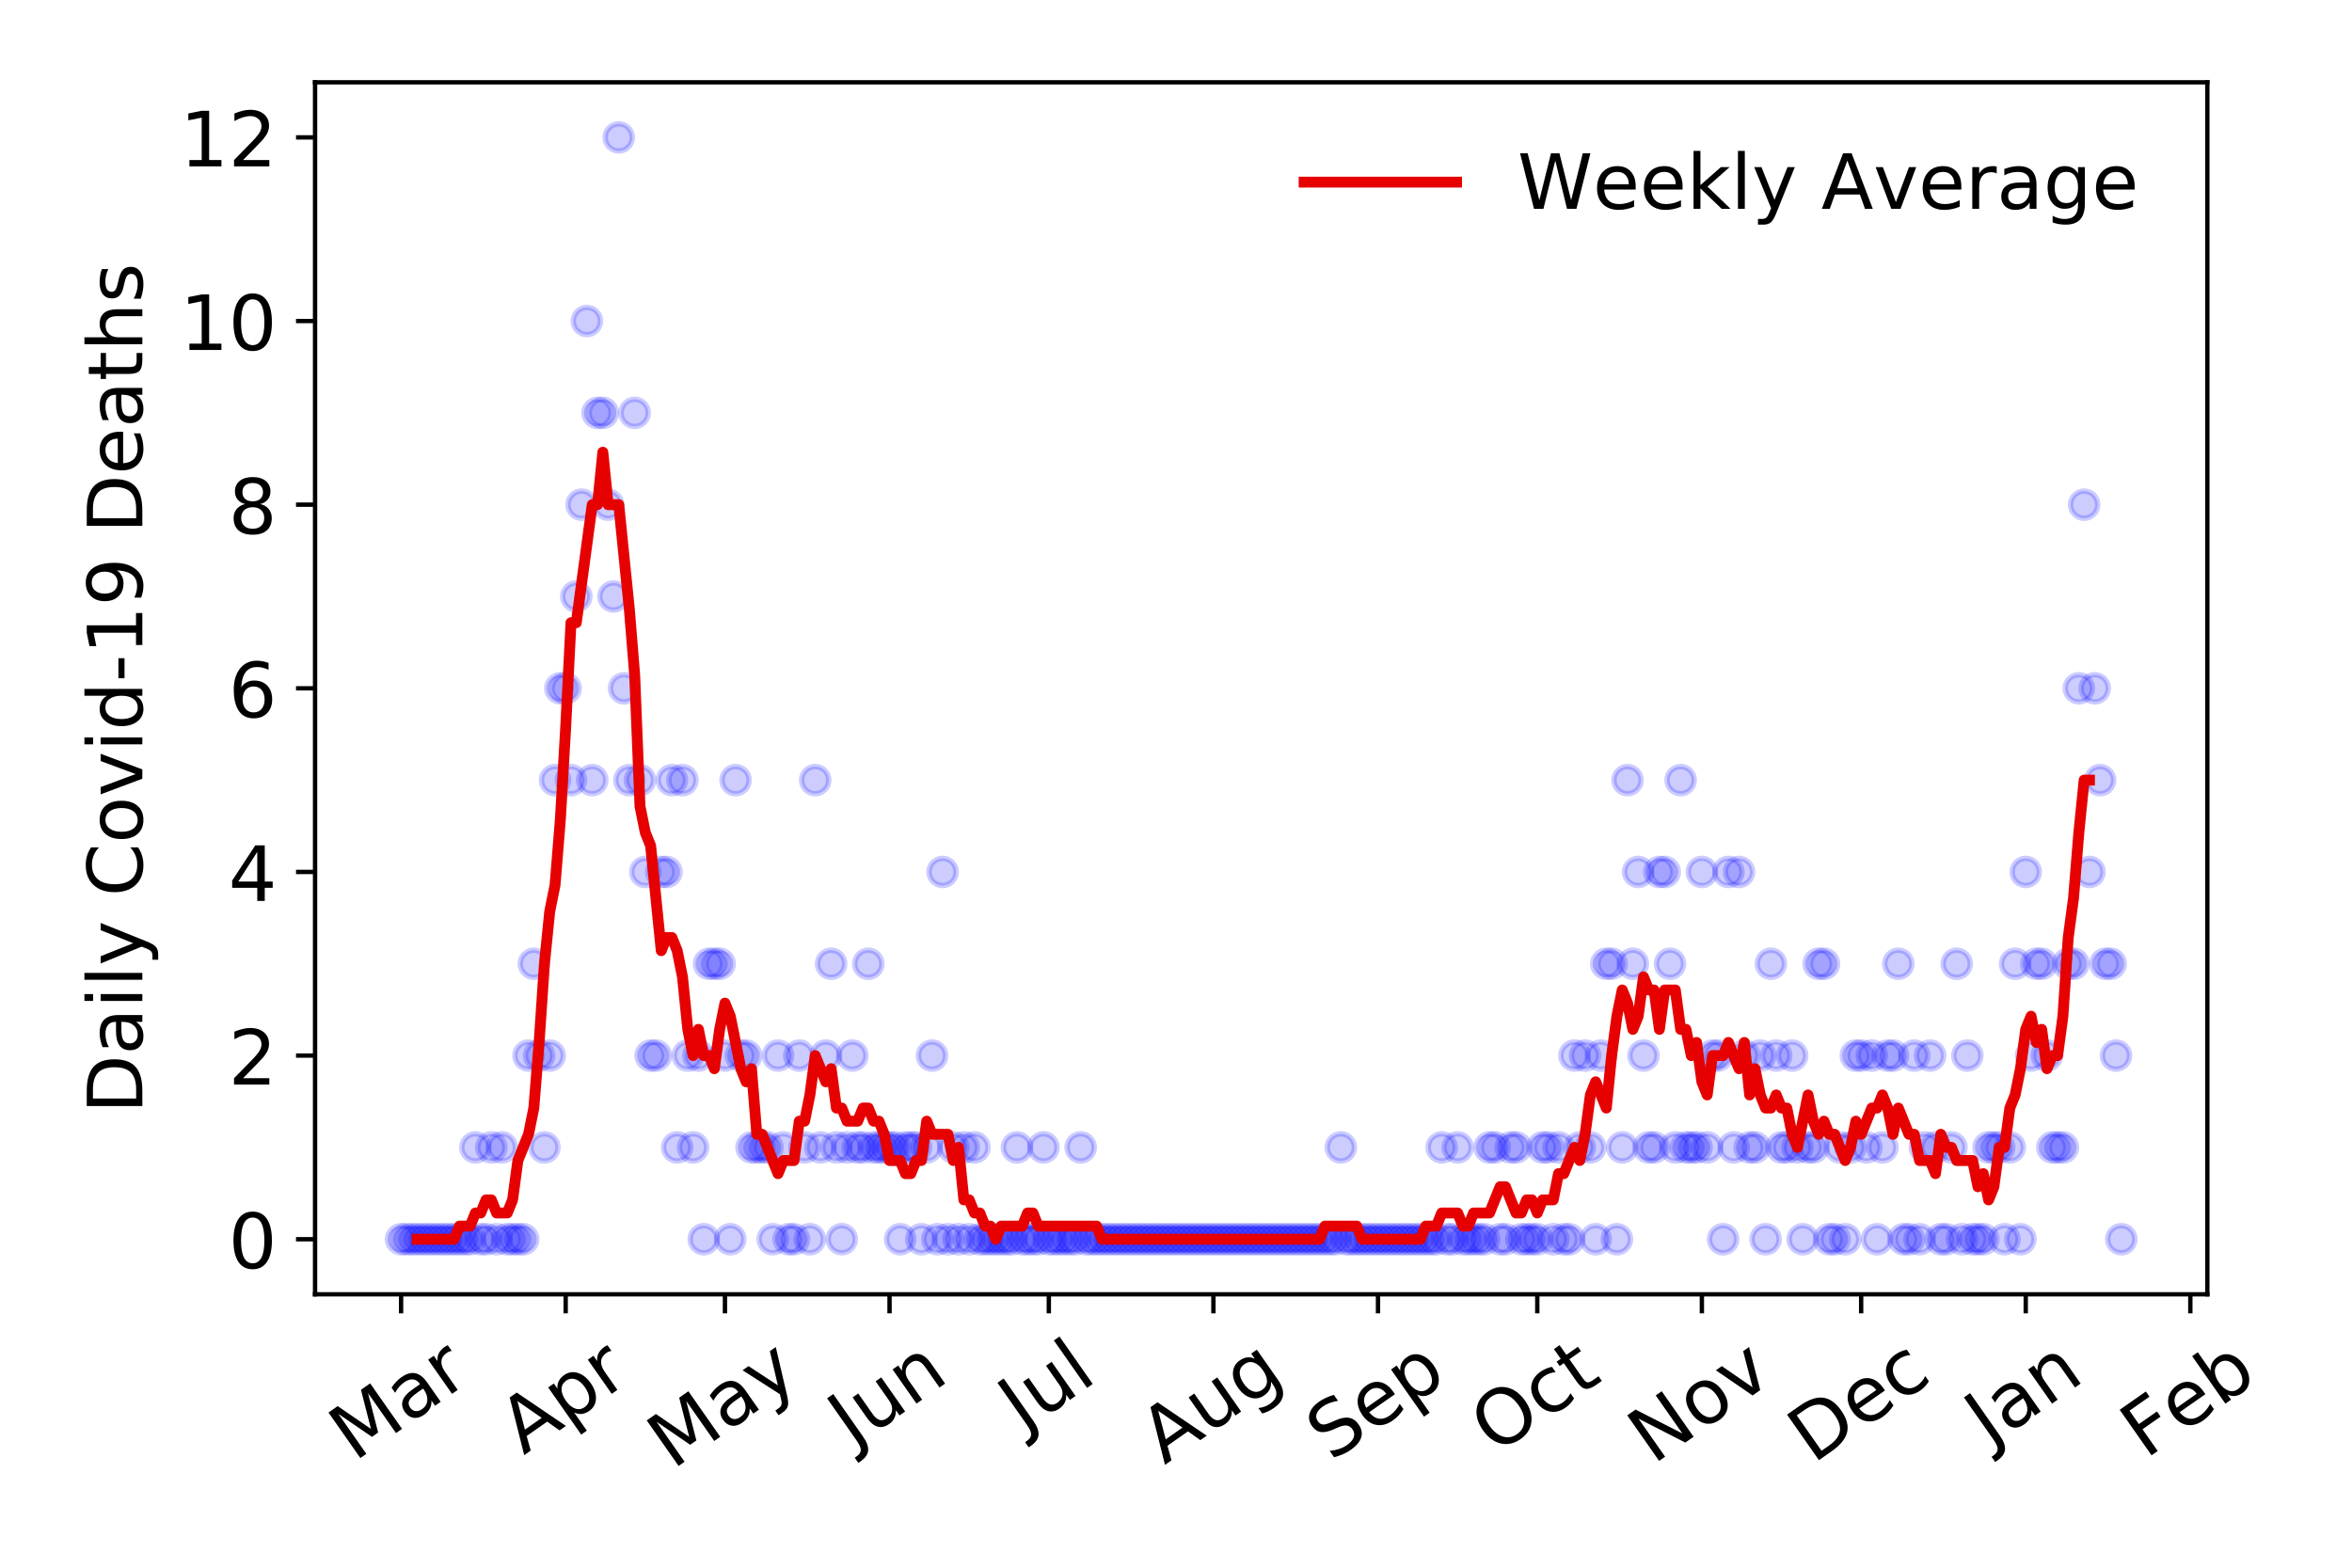 <?xml version="1.0" encoding="utf-8" standalone="no"?>
<!DOCTYPE svg PUBLIC "-//W3C//DTD SVG 1.1//EN"
  "http://www.w3.org/Graphics/SVG/1.1/DTD/svg11.dtd">
<!-- Created with matplotlib (https://matplotlib.org/) -->
<svg height="288pt" version="1.1" viewBox="0 0 432 288" width="432pt" xmlns="http://www.w3.org/2000/svg" xmlns:xlink="http://www.w3.org/1999/xlink">
 <defs>
  <style type="text/css">
*{stroke-linecap:butt;stroke-linejoin:round;}
  </style>
 </defs>
 <g id="figure_1">
  <g id="patch_1">
   <path d="M 0 288 
L 432 288 
L 432 0 
L 0 0 
z
" style="fill:#ffffff;"/>
  </g>
  <g id="axes_1">
   <g id="patch_2">
    <path d="M 57.87 237.778 
L 405.427 237.778 
L 405.427 15.12 
L 57.87 15.12 
z
" style="fill:#ffffff;"/>
   </g>
   <g id="matplotlib.axis_1">
    <g id="xtick_1">
     <g id="line2d_1">
      <defs>
       <path d="M 0 0 
L 0 3.5 
" id="madbd5eab49" style="stroke:#000000;stroke-width:0.8;"/>
      </defs>
      <g>
       <use style="stroke:#000000;stroke-width:0.8;" x="73.668" xlink:href="#madbd5eab49" y="237.778"/>
      </g>
     </g>
     <g id="text_1">
      <!-- Mar -->
      <defs>
       <path d="M 9.812 72.906 
L 24.516 72.906 
L 43.109 23.297 
L 61.812 72.906 
L 76.516 72.906 
L 76.516 0 
L 66.891 0 
L 66.891 64.016 
L 48.094 14.016 
L 38.188 14.016 
L 19.391 64.016 
L 19.391 0 
L 9.812 0 
z
" id="DejaVuSans-77"/>
       <path d="M 34.281 27.484 
Q 23.391 27.484 19.188 25 
Q 14.984 22.516 14.984 16.5 
Q 14.984 11.719 18.141 8.906 
Q 21.297 6.109 26.703 6.109 
Q 34.188 6.109 38.703 11.406 
Q 43.219 16.703 43.219 25.484 
L 43.219 27.484 
z
M 52.203 31.203 
L 52.203 0 
L 43.219 0 
L 43.219 8.297 
Q 40.141 3.328 35.547 0.953 
Q 30.953 -1.422 24.312 -1.422 
Q 15.922 -1.422 10.953 3.297 
Q 6 8.016 6 15.922 
Q 6 25.141 12.172 29.828 
Q 18.359 34.516 30.609 34.516 
L 43.219 34.516 
L 43.219 35.406 
Q 43.219 41.609 39.141 45 
Q 35.062 48.391 27.688 48.391 
Q 23 48.391 18.547 47.266 
Q 14.109 46.141 10.016 43.891 
L 10.016 52.203 
Q 14.938 54.109 19.578 55.047 
Q 24.219 56 28.609 56 
Q 40.484 56 46.344 49.844 
Q 52.203 43.703 52.203 31.203 
z
" id="DejaVuSans-97"/>
       <path d="M 41.109 46.297 
Q 39.594 47.172 37.812 47.578 
Q 36.031 48 33.891 48 
Q 26.266 48 22.188 43.047 
Q 18.109 38.094 18.109 28.812 
L 18.109 0 
L 9.078 0 
L 9.078 54.688 
L 18.109 54.688 
L 18.109 46.188 
Q 20.953 51.172 25.484 53.578 
Q 30.031 56 36.531 56 
Q 37.453 56 38.578 55.875 
Q 39.703 55.766 41.062 55.516 
z
" id="DejaVuSans-114"/>
      </defs>
      <g transform="translate(65.065 268.643)rotate(-35)scale(0.14 -0.14)">
       <use xlink:href="#DejaVuSans-77"/>
       <use x="86.279" xlink:href="#DejaVuSans-97"/>
       <use x="147.559" xlink:href="#DejaVuSans-114"/>
      </g>
     </g>
    </g>
    <g id="xtick_2">
     <g id="line2d_2">
      <g>
       <use style="stroke:#000000;stroke-width:0.8;" x="103.899" xlink:href="#madbd5eab49" y="237.778"/>
      </g>
     </g>
     <g id="text_2">
      <!-- Apr -->
      <defs>
       <path d="M 34.188 63.188 
L 20.797 26.906 
L 47.609 26.906 
z
M 28.609 72.906 
L 39.797 72.906 
L 67.578 0 
L 57.328 0 
L 50.688 18.703 
L 17.828 18.703 
L 11.188 0 
L 0.781 0 
z
" id="DejaVuSans-65"/>
       <path d="M 18.109 8.203 
L 18.109 -20.797 
L 9.078 -20.797 
L 9.078 54.688 
L 18.109 54.688 
L 18.109 46.391 
Q 20.953 51.266 25.266 53.625 
Q 29.594 56 35.594 56 
Q 45.562 56 51.781 48.094 
Q 58.016 40.188 58.016 27.297 
Q 58.016 14.406 51.781 6.484 
Q 45.562 -1.422 35.594 -1.422 
Q 29.594 -1.422 25.266 0.953 
Q 20.953 3.328 18.109 8.203 
z
M 48.688 27.297 
Q 48.688 37.203 44.609 42.844 
Q 40.531 48.484 33.406 48.484 
Q 26.266 48.484 22.188 42.844 
Q 18.109 37.203 18.109 27.297 
Q 18.109 17.391 22.188 11.75 
Q 26.266 6.109 33.406 6.109 
Q 40.531 6.109 44.609 11.75 
Q 48.688 17.391 48.688 27.297 
z
" id="DejaVuSans-112"/>
      </defs>
      <g transform="translate(96.195 267.384)rotate(-35)scale(0.14 -0.14)">
       <use xlink:href="#DejaVuSans-65"/>
       <use x="68.408" xlink:href="#DejaVuSans-112"/>
       <use x="131.885" xlink:href="#DejaVuSans-114"/>
      </g>
     </g>
    </g>
    <g id="xtick_3">
     <g id="line2d_3">
      <g>
       <use style="stroke:#000000;stroke-width:0.8;" x="133.154" xlink:href="#madbd5eab49" y="237.778"/>
      </g>
     </g>
     <g id="text_3">
      <!-- May -->
      <defs>
       <path d="M 32.172 -5.078 
Q 28.375 -14.844 24.75 -17.812 
Q 21.141 -20.797 15.094 -20.797 
L 7.906 -20.797 
L 7.906 -13.281 
L 13.188 -13.281 
Q 16.891 -13.281 18.938 -11.516 
Q 21 -9.766 23.484 -3.219 
L 25.094 0.875 
L 2.984 54.688 
L 12.5 54.688 
L 29.594 11.922 
L 46.688 54.688 
L 56.203 54.688 
z
" id="DejaVuSans-121"/>
      </defs>
      <g transform="translate(123.515 270.094)rotate(-35)scale(0.14 -0.14)">
       <use xlink:href="#DejaVuSans-77"/>
       <use x="86.279" xlink:href="#DejaVuSans-97"/>
       <use x="147.559" xlink:href="#DejaVuSans-121"/>
      </g>
     </g>
    </g>
    <g id="xtick_4">
     <g id="line2d_4">
      <g>
       <use style="stroke:#000000;stroke-width:0.8;" x="163.385" xlink:href="#madbd5eab49" y="237.778"/>
      </g>
     </g>
     <g id="text_4">
      <!-- Jun -->
      <defs>
       <path d="M 9.812 72.906 
L 19.672 72.906 
L 19.672 5.078 
Q 19.672 -8.109 14.672 -14.062 
Q 9.672 -20.016 -1.422 -20.016 
L -5.172 -20.016 
L -5.172 -11.719 
L -2.094 -11.719 
Q 4.438 -11.719 7.125 -8.047 
Q 9.812 -4.391 9.812 5.078 
z
" id="DejaVuSans-74"/>
       <path d="M 8.5 21.578 
L 8.5 54.688 
L 17.484 54.688 
L 17.484 21.922 
Q 17.484 14.156 20.5 10.266 
Q 23.531 6.391 29.594 6.391 
Q 36.859 6.391 41.078 11.031 
Q 45.312 15.672 45.312 23.688 
L 45.312 54.688 
L 54.297 54.688 
L 54.297 0 
L 45.312 0 
L 45.312 8.406 
Q 42.047 3.422 37.719 1 
Q 33.406 -1.422 27.688 -1.422 
Q 18.266 -1.422 13.375 4.438 
Q 8.5 10.297 8.5 21.578 
z
M 31.109 56 
z
" id="DejaVuSans-117"/>
       <path d="M 54.891 33.016 
L 54.891 0 
L 45.906 0 
L 45.906 32.719 
Q 45.906 40.484 42.875 44.328 
Q 39.844 48.188 33.797 48.188 
Q 26.516 48.188 22.312 43.547 
Q 18.109 38.922 18.109 30.906 
L 18.109 0 
L 9.078 0 
L 9.078 54.688 
L 18.109 54.688 
L 18.109 46.188 
Q 21.344 51.125 25.703 53.562 
Q 30.078 56 35.797 56 
Q 45.219 56 50.047 50.172 
Q 54.891 44.344 54.891 33.016 
z
" id="DejaVuSans-110"/>
      </defs>
      <g transform="translate(156.642 266.039)rotate(-35)scale(0.14 -0.14)">
       <use xlink:href="#DejaVuSans-74"/>
       <use x="29.492" xlink:href="#DejaVuSans-117"/>
       <use x="92.871" xlink:href="#DejaVuSans-110"/>
      </g>
     </g>
    </g>
    <g id="xtick_5">
     <g id="line2d_5">
      <g>
       <use style="stroke:#000000;stroke-width:0.8;" x="192.641" xlink:href="#madbd5eab49" y="237.778"/>
      </g>
     </g>
     <g id="text_5">
      <!-- Jul -->
      <defs>
       <path d="M 9.422 75.984 
L 18.406 75.984 
L 18.406 0 
L 9.422 0 
z
" id="DejaVuSans-108"/>
      </defs>
      <g transform="translate(187.938 263.181)rotate(-35)scale(0.14 -0.14)">
       <use xlink:href="#DejaVuSans-74"/>
       <use x="29.492" xlink:href="#DejaVuSans-117"/>
       <use x="92.871" xlink:href="#DejaVuSans-108"/>
      </g>
     </g>
    </g>
    <g id="xtick_6">
     <g id="line2d_6">
      <g>
       <use style="stroke:#000000;stroke-width:0.8;" x="222.872" xlink:href="#madbd5eab49" y="237.778"/>
      </g>
     </g>
     <g id="text_6">
      <!-- Aug -->
      <defs>
       <path d="M 45.406 27.984 
Q 45.406 37.75 41.375 43.109 
Q 37.359 48.484 30.078 48.484 
Q 22.859 48.484 18.828 43.109 
Q 14.797 37.75 14.797 27.984 
Q 14.797 18.266 18.828 12.891 
Q 22.859 7.516 30.078 7.516 
Q 37.359 7.516 41.375 12.891 
Q 45.406 18.266 45.406 27.984 
z
M 54.391 6.781 
Q 54.391 -7.172 48.188 -13.984 
Q 42 -20.797 29.203 -20.797 
Q 24.469 -20.797 20.266 -20.094 
Q 16.062 -19.391 12.109 -17.922 
L 12.109 -9.188 
Q 16.062 -11.328 19.922 -12.344 
Q 23.781 -13.375 27.781 -13.375 
Q 36.625 -13.375 41.016 -8.766 
Q 45.406 -4.156 45.406 5.172 
L 45.406 9.625 
Q 42.625 4.781 38.281 2.391 
Q 33.938 0 27.875 0 
Q 17.828 0 11.672 7.656 
Q 5.516 15.328 5.516 27.984 
Q 5.516 40.672 11.672 48.328 
Q 17.828 56 27.875 56 
Q 33.938 56 38.281 53.609 
Q 42.625 51.219 45.406 46.391 
L 45.406 54.688 
L 54.391 54.688 
z
" id="DejaVuSans-103"/>
      </defs>
      <g transform="translate(213.891 269.172)rotate(-35)scale(0.14 -0.14)">
       <use xlink:href="#DejaVuSans-65"/>
       <use x="68.408" xlink:href="#DejaVuSans-117"/>
       <use x="131.787" xlink:href="#DejaVuSans-103"/>
      </g>
     </g>
    </g>
    <g id="xtick_7">
     <g id="line2d_7">
      <g>
       <use style="stroke:#000000;stroke-width:0.8;" x="253.103" xlink:href="#madbd5eab49" y="237.778"/>
      </g>
     </g>
     <g id="text_7">
      <!-- Sep -->
      <defs>
       <path d="M 53.516 70.516 
L 53.516 60.891 
Q 47.906 63.578 42.922 64.891 
Q 37.938 66.219 33.297 66.219 
Q 25.25 66.219 20.875 63.094 
Q 16.5 59.969 16.5 54.203 
Q 16.5 49.359 19.406 46.891 
Q 22.312 44.438 30.422 42.922 
L 36.375 41.703 
Q 47.406 39.594 52.656 34.297 
Q 57.906 29 57.906 20.125 
Q 57.906 9.516 50.797 4.047 
Q 43.703 -1.422 29.984 -1.422 
Q 24.812 -1.422 18.969 -0.25 
Q 13.141 0.922 6.891 3.219 
L 6.891 13.375 
Q 12.891 10.016 18.656 8.297 
Q 24.422 6.594 29.984 6.594 
Q 38.422 6.594 43.016 9.906 
Q 47.609 13.234 47.609 19.391 
Q 47.609 24.75 44.312 27.781 
Q 41.016 30.812 33.5 32.328 
L 27.484 33.5 
Q 16.453 35.688 11.516 40.375 
Q 6.594 45.062 6.594 53.422 
Q 6.594 63.094 13.406 68.656 
Q 20.219 74.219 32.172 74.219 
Q 37.312 74.219 42.625 73.281 
Q 47.953 72.359 53.516 70.516 
z
" id="DejaVuSans-83"/>
       <path d="M 56.203 29.594 
L 56.203 25.203 
L 14.891 25.203 
Q 15.484 15.922 20.484 11.062 
Q 25.484 6.203 34.422 6.203 
Q 39.594 6.203 44.453 7.469 
Q 49.312 8.734 54.109 11.281 
L 54.109 2.781 
Q 49.266 0.734 44.188 -0.344 
Q 39.109 -1.422 33.891 -1.422 
Q 20.797 -1.422 13.156 6.188 
Q 5.516 13.812 5.516 26.812 
Q 5.516 40.234 12.766 48.109 
Q 20.016 56 32.328 56 
Q 43.359 56 49.781 48.891 
Q 56.203 41.797 56.203 29.594 
z
M 47.219 32.234 
Q 47.125 39.594 43.094 43.984 
Q 39.062 48.391 32.422 48.391 
Q 24.906 48.391 20.391 44.141 
Q 15.875 39.891 15.188 32.172 
z
" id="DejaVuSans-101"/>
      </defs>
      <g transform="translate(244.51 268.629)rotate(-35)scale(0.14 -0.14)">
       <use xlink:href="#DejaVuSans-83"/>
       <use x="63.477" xlink:href="#DejaVuSans-101"/>
       <use x="125" xlink:href="#DejaVuSans-112"/>
      </g>
     </g>
    </g>
    <g id="xtick_8">
     <g id="line2d_8">
      <g>
       <use style="stroke:#000000;stroke-width:0.8;" x="282.358" xlink:href="#madbd5eab49" y="237.778"/>
      </g>
     </g>
     <g id="text_8">
      <!-- Oct -->
      <defs>
       <path d="M 39.406 66.219 
Q 28.656 66.219 22.328 58.203 
Q 16.016 50.203 16.016 36.375 
Q 16.016 22.609 22.328 14.594 
Q 28.656 6.594 39.406 6.594 
Q 50.141 6.594 56.422 14.594 
Q 62.703 22.609 62.703 36.375 
Q 62.703 50.203 56.422 58.203 
Q 50.141 66.219 39.406 66.219 
z
M 39.406 74.219 
Q 54.734 74.219 63.906 63.938 
Q 73.094 53.656 73.094 36.375 
Q 73.094 19.141 63.906 8.859 
Q 54.734 -1.422 39.406 -1.422 
Q 24.031 -1.422 14.812 8.828 
Q 5.609 19.094 5.609 36.375 
Q 5.609 53.656 14.812 63.938 
Q 24.031 74.219 39.406 74.219 
z
" id="DejaVuSans-79"/>
       <path d="M 48.781 52.594 
L 48.781 44.188 
Q 44.969 46.297 41.141 47.344 
Q 37.312 48.391 33.406 48.391 
Q 24.656 48.391 19.812 42.844 
Q 14.984 37.312 14.984 27.297 
Q 14.984 17.281 19.812 11.734 
Q 24.656 6.203 33.406 6.203 
Q 37.312 6.203 41.141 7.25 
Q 44.969 8.297 48.781 10.406 
L 48.781 2.094 
Q 45.016 0.344 40.984 -0.531 
Q 36.969 -1.422 32.422 -1.422 
Q 20.062 -1.422 12.781 6.344 
Q 5.516 14.109 5.516 27.297 
Q 5.516 40.672 12.859 48.328 
Q 20.219 56 33.016 56 
Q 37.156 56 41.109 55.141 
Q 45.062 54.297 48.781 52.594 
z
" id="DejaVuSans-99"/>
       <path d="M 18.312 70.219 
L 18.312 54.688 
L 36.812 54.688 
L 36.812 47.703 
L 18.312 47.703 
L 18.312 18.016 
Q 18.312 11.328 20.141 9.422 
Q 21.969 7.516 27.594 7.516 
L 36.812 7.516 
L 36.812 0 
L 27.594 0 
Q 17.188 0 13.234 3.875 
Q 9.281 7.766 9.281 18.016 
L 9.281 47.703 
L 2.688 47.703 
L 2.688 54.688 
L 9.281 54.688 
L 9.281 70.219 
z
" id="DejaVuSans-116"/>
      </defs>
      <g transform="translate(274.659 267.377)rotate(-35)scale(0.14 -0.14)">
       <use xlink:href="#DejaVuSans-79"/>
       <use x="78.711" xlink:href="#DejaVuSans-99"/>
       <use x="133.691" xlink:href="#DejaVuSans-116"/>
      </g>
     </g>
    </g>
    <g id="xtick_9">
     <g id="line2d_9">
      <g>
       <use style="stroke:#000000;stroke-width:0.8;" x="312.589" xlink:href="#madbd5eab49" y="237.778"/>
      </g>
     </g>
     <g id="text_9">
      <!-- Nov -->
      <defs>
       <path d="M 9.812 72.906 
L 23.094 72.906 
L 55.422 11.922 
L 55.422 72.906 
L 64.984 72.906 
L 64.984 0 
L 51.703 0 
L 19.391 60.984 
L 19.391 0 
L 9.812 0 
z
" id="DejaVuSans-78"/>
       <path d="M 30.609 48.391 
Q 23.391 48.391 19.188 42.75 
Q 14.984 37.109 14.984 27.297 
Q 14.984 17.484 19.156 11.844 
Q 23.344 6.203 30.609 6.203 
Q 37.797 6.203 41.984 11.859 
Q 46.188 17.531 46.188 27.297 
Q 46.188 37.016 41.984 42.703 
Q 37.797 48.391 30.609 48.391 
z
M 30.609 56 
Q 42.328 56 49.016 48.375 
Q 55.719 40.766 55.719 27.297 
Q 55.719 13.875 49.016 6.219 
Q 42.328 -1.422 30.609 -1.422 
Q 18.844 -1.422 12.172 6.219 
Q 5.516 13.875 5.516 27.297 
Q 5.516 40.766 12.172 48.375 
Q 18.844 56 30.609 56 
z
" id="DejaVuSans-111"/>
       <path d="M 2.984 54.688 
L 12.5 54.688 
L 29.594 8.797 
L 46.688 54.688 
L 56.203 54.688 
L 35.688 0 
L 23.484 0 
z
" id="DejaVuSans-118"/>
      </defs>
      <g transform="translate(303.613 269.166)rotate(-35)scale(0.14 -0.14)">
       <use xlink:href="#DejaVuSans-78"/>
       <use x="74.805" xlink:href="#DejaVuSans-111"/>
       <use x="135.986" xlink:href="#DejaVuSans-118"/>
      </g>
     </g>
    </g>
    <g id="xtick_10">
     <g id="line2d_10">
      <g>
       <use style="stroke:#000000;stroke-width:0.8;" x="341.845" xlink:href="#madbd5eab49" y="237.778"/>
      </g>
     </g>
     <g id="text_10">
      <!-- Dec -->
      <defs>
       <path d="M 19.672 64.797 
L 19.672 8.109 
L 31.594 8.109 
Q 46.688 8.109 53.688 14.938 
Q 60.688 21.781 60.688 36.531 
Q 60.688 51.172 53.688 57.984 
Q 46.688 64.797 31.594 64.797 
z
M 9.812 72.906 
L 30.078 72.906 
Q 51.266 72.906 61.172 64.094 
Q 71.094 55.281 71.094 36.531 
Q 71.094 17.672 61.125 8.828 
Q 51.172 0 30.078 0 
L 9.812 0 
z
" id="DejaVuSans-68"/>
      </defs>
      <g transform="translate(332.964 269.032)rotate(-35)scale(0.14 -0.14)">
       <use xlink:href="#DejaVuSans-68"/>
       <use x="77.002" xlink:href="#DejaVuSans-101"/>
       <use x="138.525" xlink:href="#DejaVuSans-99"/>
      </g>
     </g>
    </g>
    <g id="xtick_11">
     <g id="line2d_11">
      <g>
       <use style="stroke:#000000;stroke-width:0.8;" x="372.075" xlink:href="#madbd5eab49" y="237.778"/>
      </g>
     </g>
     <g id="text_11">
      <!-- Jan -->
      <g transform="translate(365.452 265.871)rotate(-35)scale(0.14 -0.14)">
       <use xlink:href="#DejaVuSans-74"/>
       <use x="29.492" xlink:href="#DejaVuSans-97"/>
       <use x="90.771" xlink:href="#DejaVuSans-110"/>
      </g>
     </g>
    </g>
    <g id="xtick_12">
     <g id="line2d_12">
      <g>
       <use style="stroke:#000000;stroke-width:0.8;" x="402.306" xlink:href="#madbd5eab49" y="237.778"/>
      </g>
     </g>
     <g id="text_12">
      <!-- Feb -->
      <defs>
       <path d="M 9.812 72.906 
L 51.703 72.906 
L 51.703 64.594 
L 19.672 64.594 
L 19.672 43.109 
L 48.578 43.109 
L 48.578 34.812 
L 19.672 34.812 
L 19.672 0 
L 9.812 0 
z
" id="DejaVuSans-70"/>
       <path d="M 48.688 27.297 
Q 48.688 37.203 44.609 42.844 
Q 40.531 48.484 33.406 48.484 
Q 26.266 48.484 22.188 42.844 
Q 18.109 37.203 18.109 27.297 
Q 18.109 17.391 22.188 11.75 
Q 26.266 6.109 33.406 6.109 
Q 40.531 6.109 44.609 11.75 
Q 48.688 17.391 48.688 27.297 
z
M 18.109 46.391 
Q 20.953 51.266 25.266 53.625 
Q 29.594 56 35.594 56 
Q 45.562 56 51.781 48.094 
Q 58.016 40.188 58.016 27.297 
Q 58.016 14.406 51.781 6.484 
Q 45.562 -1.422 35.594 -1.422 
Q 29.594 -1.422 25.266 0.953 
Q 20.953 3.328 18.109 8.203 
L 18.109 0 
L 9.078 0 
L 9.078 75.984 
L 18.109 75.984 
z
" id="DejaVuSans-98"/>
      </defs>
      <g transform="translate(394.06 268.143)rotate(-35)scale(0.14 -0.14)">
       <use xlink:href="#DejaVuSans-70"/>
       <use x="57.441" xlink:href="#DejaVuSans-101"/>
       <use x="118.965" xlink:href="#DejaVuSans-98"/>
      </g>
     </g>
    </g>
   </g>
   <g id="matplotlib.axis_2">
    <g id="ytick_1">
     <g id="line2d_13">
      <defs>
       <path d="M 0 0 
L -3.5 0 
" id="m6b698e5402" style="stroke:#000000;stroke-width:0.8;"/>
      </defs>
      <g>
       <use style="stroke:#000000;stroke-width:0.8;" x="57.87" xlink:href="#m6b698e5402" y="227.657"/>
      </g>
     </g>
     <g id="text_13">
      <!-- 0 -->
      <defs>
       <path d="M 31.781 66.406 
Q 24.172 66.406 20.328 58.906 
Q 16.5 51.422 16.5 36.375 
Q 16.5 21.391 20.328 13.891 
Q 24.172 6.391 31.781 6.391 
Q 39.453 6.391 43.281 13.891 
Q 47.125 21.391 47.125 36.375 
Q 47.125 51.422 43.281 58.906 
Q 39.453 66.406 31.781 66.406 
z
M 31.781 74.219 
Q 44.047 74.219 50.516 64.516 
Q 56.984 54.828 56.984 36.375 
Q 56.984 17.969 50.516 8.266 
Q 44.047 -1.422 31.781 -1.422 
Q 19.531 -1.422 13.062 8.266 
Q 6.594 17.969 6.594 36.375 
Q 6.594 54.828 13.062 64.516 
Q 19.531 74.219 31.781 74.219 
z
" id="DejaVuSans-48"/>
      </defs>
      <g transform="translate(41.962 232.976)scale(0.14 -0.14)">
       <use xlink:href="#DejaVuSans-48"/>
      </g>
     </g>
    </g>
    <g id="ytick_2">
     <g id="line2d_14">
      <g>
       <use style="stroke:#000000;stroke-width:0.8;" x="57.87" xlink:href="#m6b698e5402" y="193.921"/>
      </g>
     </g>
     <g id="text_14">
      <!-- 2 -->
      <defs>
       <path d="M 19.188 8.297 
L 53.609 8.297 
L 53.609 0 
L 7.328 0 
L 7.328 8.297 
Q 12.938 14.109 22.625 23.891 
Q 32.328 33.688 34.812 36.531 
Q 39.547 41.844 41.422 45.531 
Q 43.312 49.219 43.312 52.781 
Q 43.312 58.594 39.234 62.25 
Q 35.156 65.922 28.609 65.922 
Q 23.969 65.922 18.812 64.312 
Q 13.672 62.703 7.812 59.422 
L 7.812 69.391 
Q 13.766 71.781 18.938 73 
Q 24.125 74.219 28.422 74.219 
Q 39.75 74.219 46.484 68.547 
Q 53.219 62.891 53.219 53.422 
Q 53.219 48.922 51.531 44.891 
Q 49.859 40.875 45.406 35.406 
Q 44.188 33.984 37.641 27.219 
Q 31.109 20.453 19.188 8.297 
z
" id="DejaVuSans-50"/>
      </defs>
      <g transform="translate(41.962 199.24)scale(0.14 -0.14)">
       <use xlink:href="#DejaVuSans-50"/>
      </g>
     </g>
    </g>
    <g id="ytick_3">
     <g id="line2d_15">
      <g>
       <use style="stroke:#000000;stroke-width:0.8;" x="57.87" xlink:href="#m6b698e5402" y="160.185"/>
      </g>
     </g>
     <g id="text_15">
      <!-- 4 -->
      <defs>
       <path d="M 37.797 64.312 
L 12.891 25.391 
L 37.797 25.391 
z
M 35.203 72.906 
L 47.609 72.906 
L 47.609 25.391 
L 58.016 25.391 
L 58.016 17.188 
L 47.609 17.188 
L 47.609 0 
L 37.797 0 
L 37.797 17.188 
L 4.891 17.188 
L 4.891 26.703 
z
" id="DejaVuSans-52"/>
      </defs>
      <g transform="translate(41.962 165.504)scale(0.14 -0.14)">
       <use xlink:href="#DejaVuSans-52"/>
      </g>
     </g>
    </g>
    <g id="ytick_4">
     <g id="line2d_16">
      <g>
       <use style="stroke:#000000;stroke-width:0.8;" x="57.87" xlink:href="#m6b698e5402" y="126.449"/>
      </g>
     </g>
     <g id="text_16">
      <!-- 6 -->
      <defs>
       <path d="M 33.016 40.375 
Q 26.375 40.375 22.484 35.828 
Q 18.609 31.297 18.609 23.391 
Q 18.609 15.531 22.484 10.953 
Q 26.375 6.391 33.016 6.391 
Q 39.656 6.391 43.531 10.953 
Q 47.406 15.531 47.406 23.391 
Q 47.406 31.297 43.531 35.828 
Q 39.656 40.375 33.016 40.375 
z
M 52.594 71.297 
L 52.594 62.312 
Q 48.875 64.062 45.094 64.984 
Q 41.312 65.922 37.594 65.922 
Q 27.828 65.922 22.672 59.328 
Q 17.531 52.734 16.797 39.406 
Q 19.672 43.656 24.016 45.922 
Q 28.375 48.188 33.594 48.188 
Q 44.578 48.188 50.953 41.516 
Q 57.328 34.859 57.328 23.391 
Q 57.328 12.156 50.688 5.359 
Q 44.047 -1.422 33.016 -1.422 
Q 20.359 -1.422 13.672 8.266 
Q 6.984 17.969 6.984 36.375 
Q 6.984 53.656 15.188 63.938 
Q 23.391 74.219 37.203 74.219 
Q 40.922 74.219 44.703 73.484 
Q 48.484 72.75 52.594 71.297 
z
" id="DejaVuSans-54"/>
      </defs>
      <g transform="translate(41.962 131.768)scale(0.14 -0.14)">
       <use xlink:href="#DejaVuSans-54"/>
      </g>
     </g>
    </g>
    <g id="ytick_5">
     <g id="line2d_17">
      <g>
       <use style="stroke:#000000;stroke-width:0.8;" x="57.87" xlink:href="#m6b698e5402" y="92.713"/>
      </g>
     </g>
     <g id="text_17">
      <!-- 8 -->
      <defs>
       <path d="M 31.781 34.625 
Q 24.75 34.625 20.719 30.859 
Q 16.703 27.094 16.703 20.516 
Q 16.703 13.922 20.719 10.156 
Q 24.75 6.391 31.781 6.391 
Q 38.812 6.391 42.859 10.172 
Q 46.922 13.969 46.922 20.516 
Q 46.922 27.094 42.891 30.859 
Q 38.875 34.625 31.781 34.625 
z
M 21.922 38.812 
Q 15.578 40.375 12.031 44.719 
Q 8.5 49.078 8.5 55.328 
Q 8.5 64.062 14.719 69.141 
Q 20.953 74.219 31.781 74.219 
Q 42.672 74.219 48.875 69.141 
Q 55.078 64.062 55.078 55.328 
Q 55.078 49.078 51.531 44.719 
Q 48 40.375 41.703 38.812 
Q 48.828 37.156 52.797 32.312 
Q 56.781 27.484 56.781 20.516 
Q 56.781 9.906 50.312 4.234 
Q 43.844 -1.422 31.781 -1.422 
Q 19.734 -1.422 13.25 4.234 
Q 6.781 9.906 6.781 20.516 
Q 6.781 27.484 10.781 32.312 
Q 14.797 37.156 21.922 38.812 
z
M 18.312 54.391 
Q 18.312 48.734 21.844 45.562 
Q 25.391 42.391 31.781 42.391 
Q 38.141 42.391 41.719 45.562 
Q 45.312 48.734 45.312 54.391 
Q 45.312 60.062 41.719 63.234 
Q 38.141 66.406 31.781 66.406 
Q 25.391 66.406 21.844 63.234 
Q 18.312 60.062 18.312 54.391 
z
" id="DejaVuSans-56"/>
      </defs>
      <g transform="translate(41.962 98.032)scale(0.14 -0.14)">
       <use xlink:href="#DejaVuSans-56"/>
      </g>
     </g>
    </g>
    <g id="ytick_6">
     <g id="line2d_18">
      <g>
       <use style="stroke:#000000;stroke-width:0.8;" x="57.87" xlink:href="#m6b698e5402" y="58.977"/>
      </g>
     </g>
     <g id="text_18">
      <!-- 10 -->
      <defs>
       <path d="M 12.406 8.297 
L 28.516 8.297 
L 28.516 63.922 
L 10.984 60.406 
L 10.984 69.391 
L 28.422 72.906 
L 38.281 72.906 
L 38.281 8.297 
L 54.391 8.297 
L 54.391 0 
L 12.406 0 
z
" id="DejaVuSans-49"/>
      </defs>
      <g transform="translate(33.055 64.296)scale(0.14 -0.14)">
       <use xlink:href="#DejaVuSans-49"/>
       <use x="63.623" xlink:href="#DejaVuSans-48"/>
      </g>
     </g>
    </g>
    <g id="ytick_7">
     <g id="line2d_19">
      <g>
       <use style="stroke:#000000;stroke-width:0.8;" x="57.87" xlink:href="#m6b698e5402" y="25.241"/>
      </g>
     </g>
     <g id="text_19">
      <!-- 12 -->
      <g transform="translate(33.055 30.56)scale(0.14 -0.14)">
       <use xlink:href="#DejaVuSans-49"/>
       <use x="63.623" xlink:href="#DejaVuSans-50"/>
      </g>
     </g>
    </g>
    <g id="text_20">
     <!-- Daily Covid-19 Deaths -->
     <defs>
      <path d="M 9.422 54.688 
L 18.406 54.688 
L 18.406 0 
L 9.422 0 
z
M 9.422 75.984 
L 18.406 75.984 
L 18.406 64.594 
L 9.422 64.594 
z
" id="DejaVuSans-105"/>
      <path id="DejaVuSans-32"/>
      <path d="M 64.406 67.281 
L 64.406 56.891 
Q 59.422 61.531 53.781 63.812 
Q 48.141 66.109 41.797 66.109 
Q 29.297 66.109 22.656 58.469 
Q 16.016 50.828 16.016 36.375 
Q 16.016 21.969 22.656 14.328 
Q 29.297 6.688 41.797 6.688 
Q 48.141 6.688 53.781 8.984 
Q 59.422 11.281 64.406 15.922 
L 64.406 5.609 
Q 59.234 2.094 53.438 0.328 
Q 47.656 -1.422 41.219 -1.422 
Q 24.656 -1.422 15.125 8.703 
Q 5.609 18.844 5.609 36.375 
Q 5.609 53.953 15.125 64.078 
Q 24.656 74.219 41.219 74.219 
Q 47.75 74.219 53.531 72.484 
Q 59.328 70.75 64.406 67.281 
z
" id="DejaVuSans-67"/>
      <path d="M 45.406 46.391 
L 45.406 75.984 
L 54.391 75.984 
L 54.391 0 
L 45.406 0 
L 45.406 8.203 
Q 42.578 3.328 38.25 0.953 
Q 33.938 -1.422 27.875 -1.422 
Q 17.969 -1.422 11.734 6.484 
Q 5.516 14.406 5.516 27.297 
Q 5.516 40.188 11.734 48.094 
Q 17.969 56 27.875 56 
Q 33.938 56 38.25 53.625 
Q 42.578 51.266 45.406 46.391 
z
M 14.797 27.297 
Q 14.797 17.391 18.875 11.75 
Q 22.953 6.109 30.078 6.109 
Q 37.203 6.109 41.297 11.75 
Q 45.406 17.391 45.406 27.297 
Q 45.406 37.203 41.297 42.844 
Q 37.203 48.484 30.078 48.484 
Q 22.953 48.484 18.875 42.844 
Q 14.797 37.203 14.797 27.297 
z
" id="DejaVuSans-100"/>
      <path d="M 4.891 31.391 
L 31.203 31.391 
L 31.203 23.391 
L 4.891 23.391 
z
" id="DejaVuSans-45"/>
      <path d="M 10.984 1.516 
L 10.984 10.5 
Q 14.703 8.734 18.5 7.812 
Q 22.312 6.891 25.984 6.891 
Q 35.75 6.891 40.891 13.453 
Q 46.047 20.016 46.781 33.406 
Q 43.953 29.203 39.594 26.953 
Q 35.25 24.703 29.984 24.703 
Q 19.047 24.703 12.672 31.312 
Q 6.297 37.938 6.297 49.422 
Q 6.297 60.641 12.938 67.422 
Q 19.578 74.219 30.609 74.219 
Q 43.266 74.219 49.922 64.516 
Q 56.594 54.828 56.594 36.375 
Q 56.594 19.141 48.406 8.859 
Q 40.234 -1.422 26.422 -1.422 
Q 22.703 -1.422 18.891 -0.688 
Q 15.094 0.047 10.984 1.516 
z
M 30.609 32.422 
Q 37.25 32.422 41.125 36.953 
Q 45.016 41.5 45.016 49.422 
Q 45.016 57.281 41.125 61.844 
Q 37.25 66.406 30.609 66.406 
Q 23.969 66.406 20.094 61.844 
Q 16.219 57.281 16.219 49.422 
Q 16.219 41.5 20.094 36.953 
Q 23.969 32.422 30.609 32.422 
z
" id="DejaVuSans-57"/>
      <path d="M 54.891 33.016 
L 54.891 0 
L 45.906 0 
L 45.906 32.719 
Q 45.906 40.484 42.875 44.328 
Q 39.844 48.188 33.797 48.188 
Q 26.516 48.188 22.312 43.547 
Q 18.109 38.922 18.109 30.906 
L 18.109 0 
L 9.078 0 
L 9.078 75.984 
L 18.109 75.984 
L 18.109 46.188 
Q 21.344 51.125 25.703 53.562 
Q 30.078 56 35.797 56 
Q 45.219 56 50.047 50.172 
Q 54.891 44.344 54.891 33.016 
z
" id="DejaVuSans-104"/>
      <path d="M 44.281 53.078 
L 44.281 44.578 
Q 40.484 46.531 36.375 47.5 
Q 32.281 48.484 27.875 48.484 
Q 21.188 48.484 17.844 46.438 
Q 14.5 44.391 14.5 40.281 
Q 14.5 37.156 16.891 35.375 
Q 19.281 33.594 26.516 31.984 
L 29.594 31.297 
Q 39.156 29.25 43.188 25.516 
Q 47.219 21.781 47.219 15.094 
Q 47.219 7.469 41.188 3.016 
Q 35.156 -1.422 24.609 -1.422 
Q 20.219 -1.422 15.453 -0.562 
Q 10.688 0.297 5.422 2 
L 5.422 11.281 
Q 10.406 8.688 15.234 7.391 
Q 20.062 6.109 24.812 6.109 
Q 31.156 6.109 34.562 8.281 
Q 37.984 10.453 37.984 14.406 
Q 37.984 18.062 35.516 20.016 
Q 33.062 21.969 24.703 23.781 
L 21.578 24.516 
Q 13.234 26.266 9.516 29.906 
Q 5.812 33.547 5.812 39.891 
Q 5.812 47.609 11.281 51.797 
Q 16.75 56 26.812 56 
Q 31.781 56 36.172 55.266 
Q 40.578 54.547 44.281 53.078 
z
" id="DejaVuSans-115"/>
     </defs>
     <g transform="translate(26.143 204.56)rotate(-90)scale(0.14 -0.14)">
      <use xlink:href="#DejaVuSans-68"/>
      <use x="77.002" xlink:href="#DejaVuSans-97"/>
      <use x="138.281" xlink:href="#DejaVuSans-105"/>
      <use x="166.064" xlink:href="#DejaVuSans-108"/>
      <use x="193.848" xlink:href="#DejaVuSans-121"/>
      <use x="253.027" xlink:href="#DejaVuSans-32"/>
      <use x="284.814" xlink:href="#DejaVuSans-67"/>
      <use x="354.639" xlink:href="#DejaVuSans-111"/>
      <use x="415.82" xlink:href="#DejaVuSans-118"/>
      <use x="475" xlink:href="#DejaVuSans-105"/>
      <use x="502.783" xlink:href="#DejaVuSans-100"/>
      <use x="566.26" xlink:href="#DejaVuSans-45"/>
      <use x="602.344" xlink:href="#DejaVuSans-49"/>
      <use x="665.967" xlink:href="#DejaVuSans-57"/>
      <use x="729.59" xlink:href="#DejaVuSans-32"/>
      <use x="761.377" xlink:href="#DejaVuSans-68"/>
      <use x="838.379" xlink:href="#DejaVuSans-101"/>
      <use x="899.902" xlink:href="#DejaVuSans-97"/>
      <use x="961.182" xlink:href="#DejaVuSans-116"/>
      <use x="1000.391" xlink:href="#DejaVuSans-104"/>
      <use x="1063.77" xlink:href="#DejaVuSans-115"/>
     </g>
    </g>
   </g>
   <g id="line2d_20">
    <defs>
     <path d="M 0 2.5 
C 0.663 2.5 1.299 2.237 1.768 1.768 
C 2.237 1.299 2.5 0.663 2.5 0 
C 2.5 -0.663 2.237 -1.299 1.768 -1.768 
C 1.299 -2.237 0.663 -2.5 0 -2.5 
C -0.663 -2.5 -1.299 -2.237 -1.768 -1.768 
C -2.237 -1.299 -2.5 -0.663 -2.5 0 
C -2.5 0.663 -2.237 1.299 -1.768 1.768 
C -1.299 2.237 -0.663 2.5 0 2.5 
z
" id="mba8b77e0bc" style="stroke:#0000ff;stroke-opacity:0.2;"/>
    </defs>
    <g clip-path="url(#p855125be61)">
     <use style="fill:#0000ff;fill-opacity:0.2;stroke:#0000ff;stroke-opacity:0.2;" x="73.668" xlink:href="#mba8b77e0bc" y="227.657"/>
     <use style="fill:#0000ff;fill-opacity:0.2;stroke:#0000ff;stroke-opacity:0.2;" x="74.643" xlink:href="#mba8b77e0bc" y="227.657"/>
     <use style="fill:#0000ff;fill-opacity:0.2;stroke:#0000ff;stroke-opacity:0.2;" x="75.618" xlink:href="#mba8b77e0bc" y="227.657"/>
     <use style="fill:#0000ff;fill-opacity:0.2;stroke:#0000ff;stroke-opacity:0.2;" x="76.594" xlink:href="#mba8b77e0bc" y="227.657"/>
     <use style="fill:#0000ff;fill-opacity:0.2;stroke:#0000ff;stroke-opacity:0.2;" x="77.569" xlink:href="#mba8b77e0bc" y="227.657"/>
     <use style="fill:#0000ff;fill-opacity:0.2;stroke:#0000ff;stroke-opacity:0.2;" x="78.544" xlink:href="#mba8b77e0bc" y="227.657"/>
     <use style="fill:#0000ff;fill-opacity:0.2;stroke:#0000ff;stroke-opacity:0.2;" x="79.519" xlink:href="#mba8b77e0bc" y="227.657"/>
     <use style="fill:#0000ff;fill-opacity:0.2;stroke:#0000ff;stroke-opacity:0.2;" x="80.494" xlink:href="#mba8b77e0bc" y="227.657"/>
     <use style="fill:#0000ff;fill-opacity:0.2;stroke:#0000ff;stroke-opacity:0.2;" x="81.47" xlink:href="#mba8b77e0bc" y="227.657"/>
     <use style="fill:#0000ff;fill-opacity:0.2;stroke:#0000ff;stroke-opacity:0.2;" x="82.445" xlink:href="#mba8b77e0bc" y="227.657"/>
     <use style="fill:#0000ff;fill-opacity:0.2;stroke:#0000ff;stroke-opacity:0.2;" x="83.42" xlink:href="#mba8b77e0bc" y="227.657"/>
     <use style="fill:#0000ff;fill-opacity:0.2;stroke:#0000ff;stroke-opacity:0.2;" x="84.395" xlink:href="#mba8b77e0bc" y="227.657"/>
     <use style="fill:#0000ff;fill-opacity:0.2;stroke:#0000ff;stroke-opacity:0.2;" x="85.37" xlink:href="#mba8b77e0bc" y="227.657"/>
     <use style="fill:#0000ff;fill-opacity:0.2;stroke:#0000ff;stroke-opacity:0.2;" x="86.345" xlink:href="#mba8b77e0bc" y="227.657"/>
     <use style="fill:#0000ff;fill-opacity:0.2;stroke:#0000ff;stroke-opacity:0.2;" x="87.321" xlink:href="#mba8b77e0bc" y="210.789"/>
     <use style="fill:#0000ff;fill-opacity:0.2;stroke:#0000ff;stroke-opacity:0.2;" x="88.296" xlink:href="#mba8b77e0bc" y="227.657"/>
     <use style="fill:#0000ff;fill-opacity:0.2;stroke:#0000ff;stroke-opacity:0.2;" x="89.271" xlink:href="#mba8b77e0bc" y="227.657"/>
     <use style="fill:#0000ff;fill-opacity:0.2;stroke:#0000ff;stroke-opacity:0.2;" x="90.246" xlink:href="#mba8b77e0bc" y="210.789"/>
     <use style="fill:#0000ff;fill-opacity:0.2;stroke:#0000ff;stroke-opacity:0.2;" x="91.221" xlink:href="#mba8b77e0bc" y="227.657"/>
     <use style="fill:#0000ff;fill-opacity:0.2;stroke:#0000ff;stroke-opacity:0.2;" x="92.197" xlink:href="#mba8b77e0bc" y="210.789"/>
     <use style="fill:#0000ff;fill-opacity:0.2;stroke:#0000ff;stroke-opacity:0.2;" x="93.172" xlink:href="#mba8b77e0bc" y="227.657"/>
     <use style="fill:#0000ff;fill-opacity:0.2;stroke:#0000ff;stroke-opacity:0.2;" x="94.147" xlink:href="#mba8b77e0bc" y="227.657"/>
     <use style="fill:#0000ff;fill-opacity:0.2;stroke:#0000ff;stroke-opacity:0.2;" x="95.122" xlink:href="#mba8b77e0bc" y="227.657"/>
     <use style="fill:#0000ff;fill-opacity:0.2;stroke:#0000ff;stroke-opacity:0.2;" x="96.097" xlink:href="#mba8b77e0bc" y="227.657"/>
     <use style="fill:#0000ff;fill-opacity:0.2;stroke:#0000ff;stroke-opacity:0.2;" x="97.073" xlink:href="#mba8b77e0bc" y="193.921"/>
     <use style="fill:#0000ff;fill-opacity:0.2;stroke:#0000ff;stroke-opacity:0.2;" x="98.048" xlink:href="#mba8b77e0bc" y="177.053"/>
     <use style="fill:#0000ff;fill-opacity:0.2;stroke:#0000ff;stroke-opacity:0.2;" x="99.023" xlink:href="#mba8b77e0bc" y="193.921"/>
     <use style="fill:#0000ff;fill-opacity:0.2;stroke:#0000ff;stroke-opacity:0.2;" x="99.998" xlink:href="#mba8b77e0bc" y="210.789"/>
     <use style="fill:#0000ff;fill-opacity:0.2;stroke:#0000ff;stroke-opacity:0.2;" x="100.973" xlink:href="#mba8b77e0bc" y="193.921"/>
     <use style="fill:#0000ff;fill-opacity:0.2;stroke:#0000ff;stroke-opacity:0.2;" x="101.948" xlink:href="#mba8b77e0bc" y="143.317"/>
     <use style="fill:#0000ff;fill-opacity:0.2;stroke:#0000ff;stroke-opacity:0.2;" x="102.924" xlink:href="#mba8b77e0bc" y="126.449"/>
     <use style="fill:#0000ff;fill-opacity:0.2;stroke:#0000ff;stroke-opacity:0.2;" x="103.899" xlink:href="#mba8b77e0bc" y="126.449"/>
     <use style="fill:#0000ff;fill-opacity:0.2;stroke:#0000ff;stroke-opacity:0.2;" x="104.874" xlink:href="#mba8b77e0bc" y="143.317"/>
     <use style="fill:#0000ff;fill-opacity:0.2;stroke:#0000ff;stroke-opacity:0.2;" x="105.849" xlink:href="#mba8b77e0bc" y="109.581"/>
     <use style="fill:#0000ff;fill-opacity:0.2;stroke:#0000ff;stroke-opacity:0.2;" x="106.824" xlink:href="#mba8b77e0bc" y="92.713"/>
     <use style="fill:#0000ff;fill-opacity:0.2;stroke:#0000ff;stroke-opacity:0.2;" x="107.8" xlink:href="#mba8b77e0bc" y="58.977"/>
     <use style="fill:#0000ff;fill-opacity:0.2;stroke:#0000ff;stroke-opacity:0.2;" x="108.775" xlink:href="#mba8b77e0bc" y="143.317"/>
     <use style="fill:#0000ff;fill-opacity:0.2;stroke:#0000ff;stroke-opacity:0.2;" x="109.75" xlink:href="#mba8b77e0bc" y="75.845"/>
     <use style="fill:#0000ff;fill-opacity:0.2;stroke:#0000ff;stroke-opacity:0.2;" x="110.725" xlink:href="#mba8b77e0bc" y="75.845"/>
     <use style="fill:#0000ff;fill-opacity:0.2;stroke:#0000ff;stroke-opacity:0.2;" x="111.7" xlink:href="#mba8b77e0bc" y="92.713"/>
     <use style="fill:#0000ff;fill-opacity:0.2;stroke:#0000ff;stroke-opacity:0.2;" x="112.676" xlink:href="#mba8b77e0bc" y="109.581"/>
     <use style="fill:#0000ff;fill-opacity:0.2;stroke:#0000ff;stroke-opacity:0.2;" x="113.651" xlink:href="#mba8b77e0bc" y="25.241"/>
     <use style="fill:#0000ff;fill-opacity:0.2;stroke:#0000ff;stroke-opacity:0.2;" x="114.626" xlink:href="#mba8b77e0bc" y="126.449"/>
     <use style="fill:#0000ff;fill-opacity:0.2;stroke:#0000ff;stroke-opacity:0.2;" x="115.601" xlink:href="#mba8b77e0bc" y="143.317"/>
     <use style="fill:#0000ff;fill-opacity:0.2;stroke:#0000ff;stroke-opacity:0.2;" x="116.576" xlink:href="#mba8b77e0bc" y="75.845"/>
     <use style="fill:#0000ff;fill-opacity:0.2;stroke:#0000ff;stroke-opacity:0.2;" x="117.551" xlink:href="#mba8b77e0bc" y="143.317"/>
     <use style="fill:#0000ff;fill-opacity:0.2;stroke:#0000ff;stroke-opacity:0.2;" x="118.527" xlink:href="#mba8b77e0bc" y="160.185"/>
     <use style="fill:#0000ff;fill-opacity:0.2;stroke:#0000ff;stroke-opacity:0.2;" x="119.502" xlink:href="#mba8b77e0bc" y="193.921"/>
     <use style="fill:#0000ff;fill-opacity:0.2;stroke:#0000ff;stroke-opacity:0.2;" x="120.477" xlink:href="#mba8b77e0bc" y="193.921"/>
     <use style="fill:#0000ff;fill-opacity:0.2;stroke:#0000ff;stroke-opacity:0.2;" x="121.452" xlink:href="#mba8b77e0bc" y="160.185"/>
     <use style="fill:#0000ff;fill-opacity:0.2;stroke:#0000ff;stroke-opacity:0.2;" x="122.427" xlink:href="#mba8b77e0bc" y="160.185"/>
     <use style="fill:#0000ff;fill-opacity:0.2;stroke:#0000ff;stroke-opacity:0.2;" x="123.403" xlink:href="#mba8b77e0bc" y="143.317"/>
     <use style="fill:#0000ff;fill-opacity:0.2;stroke:#0000ff;stroke-opacity:0.2;" x="124.378" xlink:href="#mba8b77e0bc" y="210.789"/>
     <use style="fill:#0000ff;fill-opacity:0.2;stroke:#0000ff;stroke-opacity:0.2;" x="125.353" xlink:href="#mba8b77e0bc" y="143.317"/>
     <use style="fill:#0000ff;fill-opacity:0.2;stroke:#0000ff;stroke-opacity:0.2;" x="126.328" xlink:href="#mba8b77e0bc" y="193.921"/>
     <use style="fill:#0000ff;fill-opacity:0.2;stroke:#0000ff;stroke-opacity:0.2;" x="127.303" xlink:href="#mba8b77e0bc" y="210.789"/>
     <use style="fill:#0000ff;fill-opacity:0.2;stroke:#0000ff;stroke-opacity:0.2;" x="128.279" xlink:href="#mba8b77e0bc" y="193.921"/>
     <use style="fill:#0000ff;fill-opacity:0.2;stroke:#0000ff;stroke-opacity:0.2;" x="129.254" xlink:href="#mba8b77e0bc" y="227.657"/>
     <use style="fill:#0000ff;fill-opacity:0.2;stroke:#0000ff;stroke-opacity:0.2;" x="130.229" xlink:href="#mba8b77e0bc" y="177.053"/>
     <use style="fill:#0000ff;fill-opacity:0.2;stroke:#0000ff;stroke-opacity:0.2;" x="131.204" xlink:href="#mba8b77e0bc" y="177.053"/>
     <use style="fill:#0000ff;fill-opacity:0.2;stroke:#0000ff;stroke-opacity:0.2;" x="132.179" xlink:href="#mba8b77e0bc" y="177.053"/>
     <use style="fill:#0000ff;fill-opacity:0.2;stroke:#0000ff;stroke-opacity:0.2;" x="133.154" xlink:href="#mba8b77e0bc" y="193.921"/>
     <use style="fill:#0000ff;fill-opacity:0.2;stroke:#0000ff;stroke-opacity:0.2;" x="134.13" xlink:href="#mba8b77e0bc" y="227.657"/>
     <use style="fill:#0000ff;fill-opacity:0.2;stroke:#0000ff;stroke-opacity:0.2;" x="135.105" xlink:href="#mba8b77e0bc" y="143.317"/>
     <use style="fill:#0000ff;fill-opacity:0.2;stroke:#0000ff;stroke-opacity:0.2;" x="136.08" xlink:href="#mba8b77e0bc" y="193.921"/>
     <use style="fill:#0000ff;fill-opacity:0.2;stroke:#0000ff;stroke-opacity:0.2;" x="137.055" xlink:href="#mba8b77e0bc" y="193.921"/>
     <use style="fill:#0000ff;fill-opacity:0.2;stroke:#0000ff;stroke-opacity:0.2;" x="138.03" xlink:href="#mba8b77e0bc" y="210.789"/>
     <use style="fill:#0000ff;fill-opacity:0.2;stroke:#0000ff;stroke-opacity:0.2;" x="139.006" xlink:href="#mba8b77e0bc" y="210.789"/>
     <use style="fill:#0000ff;fill-opacity:0.2;stroke:#0000ff;stroke-opacity:0.2;" x="139.981" xlink:href="#mba8b77e0bc" y="210.789"/>
     <use style="fill:#0000ff;fill-opacity:0.2;stroke:#0000ff;stroke-opacity:0.2;" x="140.956" xlink:href="#mba8b77e0bc" y="210.789"/>
     <use style="fill:#0000ff;fill-opacity:0.2;stroke:#0000ff;stroke-opacity:0.2;" x="141.931" xlink:href="#mba8b77e0bc" y="227.657"/>
     <use style="fill:#0000ff;fill-opacity:0.2;stroke:#0000ff;stroke-opacity:0.2;" x="142.906" xlink:href="#mba8b77e0bc" y="193.921"/>
     <use style="fill:#0000ff;fill-opacity:0.2;stroke:#0000ff;stroke-opacity:0.2;" x="143.882" xlink:href="#mba8b77e0bc" y="210.789"/>
     <use style="fill:#0000ff;fill-opacity:0.2;stroke:#0000ff;stroke-opacity:0.2;" x="144.857" xlink:href="#mba8b77e0bc" y="227.657"/>
     <use style="fill:#0000ff;fill-opacity:0.2;stroke:#0000ff;stroke-opacity:0.2;" x="145.832" xlink:href="#mba8b77e0bc" y="227.657"/>
     <use style="fill:#0000ff;fill-opacity:0.2;stroke:#0000ff;stroke-opacity:0.2;" x="146.807" xlink:href="#mba8b77e0bc" y="193.921"/>
     <use style="fill:#0000ff;fill-opacity:0.2;stroke:#0000ff;stroke-opacity:0.2;" x="147.782" xlink:href="#mba8b77e0bc" y="210.789"/>
     <use style="fill:#0000ff;fill-opacity:0.2;stroke:#0000ff;stroke-opacity:0.2;" x="148.757" xlink:href="#mba8b77e0bc" y="227.657"/>
     <use style="fill:#0000ff;fill-opacity:0.2;stroke:#0000ff;stroke-opacity:0.2;" x="149.733" xlink:href="#mba8b77e0bc" y="143.317"/>
     <use style="fill:#0000ff;fill-opacity:0.2;stroke:#0000ff;stroke-opacity:0.2;" x="150.708" xlink:href="#mba8b77e0bc" y="210.789"/>
     <use style="fill:#0000ff;fill-opacity:0.2;stroke:#0000ff;stroke-opacity:0.2;" x="151.683" xlink:href="#mba8b77e0bc" y="193.921"/>
     <use style="fill:#0000ff;fill-opacity:0.2;stroke:#0000ff;stroke-opacity:0.2;" x="152.658" xlink:href="#mba8b77e0bc" y="177.053"/>
     <use style="fill:#0000ff;fill-opacity:0.2;stroke:#0000ff;stroke-opacity:0.2;" x="153.633" xlink:href="#mba8b77e0bc" y="210.789"/>
     <use style="fill:#0000ff;fill-opacity:0.2;stroke:#0000ff;stroke-opacity:0.2;" x="154.609" xlink:href="#mba8b77e0bc" y="227.657"/>
     <use style="fill:#0000ff;fill-opacity:0.2;stroke:#0000ff;stroke-opacity:0.2;" x="155.584" xlink:href="#mba8b77e0bc" y="210.789"/>
     <use style="fill:#0000ff;fill-opacity:0.2;stroke:#0000ff;stroke-opacity:0.2;" x="156.559" xlink:href="#mba8b77e0bc" y="193.921"/>
     <use style="fill:#0000ff;fill-opacity:0.2;stroke:#0000ff;stroke-opacity:0.2;" x="157.534" xlink:href="#mba8b77e0bc" y="210.789"/>
     <use style="fill:#0000ff;fill-opacity:0.2;stroke:#0000ff;stroke-opacity:0.2;" x="158.509" xlink:href="#mba8b77e0bc" y="210.789"/>
     <use style="fill:#0000ff;fill-opacity:0.2;stroke:#0000ff;stroke-opacity:0.2;" x="159.485" xlink:href="#mba8b77e0bc" y="177.053"/>
     <use style="fill:#0000ff;fill-opacity:0.2;stroke:#0000ff;stroke-opacity:0.2;" x="160.46" xlink:href="#mba8b77e0bc" y="210.789"/>
     <use style="fill:#0000ff;fill-opacity:0.2;stroke:#0000ff;stroke-opacity:0.2;" x="161.435" xlink:href="#mba8b77e0bc" y="210.789"/>
     <use style="fill:#0000ff;fill-opacity:0.2;stroke:#0000ff;stroke-opacity:0.2;" x="162.41" xlink:href="#mba8b77e0bc" y="210.789"/>
     <use style="fill:#0000ff;fill-opacity:0.2;stroke:#0000ff;stroke-opacity:0.2;" x="163.385" xlink:href="#mba8b77e0bc" y="210.789"/>
     <use style="fill:#0000ff;fill-opacity:0.2;stroke:#0000ff;stroke-opacity:0.2;" x="164.36" xlink:href="#mba8b77e0bc" y="210.789"/>
     <use style="fill:#0000ff;fill-opacity:0.2;stroke:#0000ff;stroke-opacity:0.2;" x="165.336" xlink:href="#mba8b77e0bc" y="227.657"/>
     <use style="fill:#0000ff;fill-opacity:0.2;stroke:#0000ff;stroke-opacity:0.2;" x="166.311" xlink:href="#mba8b77e0bc" y="210.789"/>
     <use style="fill:#0000ff;fill-opacity:0.2;stroke:#0000ff;stroke-opacity:0.2;" x="167.286" xlink:href="#mba8b77e0bc" y="210.789"/>
     <use style="fill:#0000ff;fill-opacity:0.2;stroke:#0000ff;stroke-opacity:0.2;" x="168.261" xlink:href="#mba8b77e0bc" y="210.789"/>
     <use style="fill:#0000ff;fill-opacity:0.2;stroke:#0000ff;stroke-opacity:0.2;" x="169.236" xlink:href="#mba8b77e0bc" y="227.657"/>
     <use style="fill:#0000ff;fill-opacity:0.2;stroke:#0000ff;stroke-opacity:0.2;" x="170.212" xlink:href="#mba8b77e0bc" y="210.789"/>
     <use style="fill:#0000ff;fill-opacity:0.2;stroke:#0000ff;stroke-opacity:0.2;" x="171.187" xlink:href="#mba8b77e0bc" y="193.921"/>
     <use style="fill:#0000ff;fill-opacity:0.2;stroke:#0000ff;stroke-opacity:0.2;" x="172.162" xlink:href="#mba8b77e0bc" y="227.657"/>
     <use style="fill:#0000ff;fill-opacity:0.2;stroke:#0000ff;stroke-opacity:0.2;" x="173.137" xlink:href="#mba8b77e0bc" y="160.185"/>
     <use style="fill:#0000ff;fill-opacity:0.2;stroke:#0000ff;stroke-opacity:0.2;" x="174.112" xlink:href="#mba8b77e0bc" y="227.657"/>
     <use style="fill:#0000ff;fill-opacity:0.2;stroke:#0000ff;stroke-opacity:0.2;" x="175.088" xlink:href="#mba8b77e0bc" y="210.789"/>
     <use style="fill:#0000ff;fill-opacity:0.2;stroke:#0000ff;stroke-opacity:0.2;" x="176.063" xlink:href="#mba8b77e0bc" y="227.657"/>
     <use style="fill:#0000ff;fill-opacity:0.2;stroke:#0000ff;stroke-opacity:0.2;" x="177.038" xlink:href="#mba8b77e0bc" y="210.789"/>
     <use style="fill:#0000ff;fill-opacity:0.2;stroke:#0000ff;stroke-opacity:0.2;" x="178.013" xlink:href="#mba8b77e0bc" y="227.657"/>
     <use style="fill:#0000ff;fill-opacity:0.2;stroke:#0000ff;stroke-opacity:0.2;" x="178.988" xlink:href="#mba8b77e0bc" y="210.789"/>
     <use style="fill:#0000ff;fill-opacity:0.2;stroke:#0000ff;stroke-opacity:0.2;" x="179.963" xlink:href="#mba8b77e0bc" y="227.657"/>
     <use style="fill:#0000ff;fill-opacity:0.2;stroke:#0000ff;stroke-opacity:0.2;" x="180.939" xlink:href="#mba8b77e0bc" y="227.657"/>
     <use style="fill:#0000ff;fill-opacity:0.2;stroke:#0000ff;stroke-opacity:0.2;" x="181.914" xlink:href="#mba8b77e0bc" y="227.657"/>
     <use style="fill:#0000ff;fill-opacity:0.2;stroke:#0000ff;stroke-opacity:0.2;" x="182.889" xlink:href="#mba8b77e0bc" y="227.657"/>
     <use style="fill:#0000ff;fill-opacity:0.2;stroke:#0000ff;stroke-opacity:0.2;" x="183.864" xlink:href="#mba8b77e0bc" y="227.657"/>
     <use style="fill:#0000ff;fill-opacity:0.2;stroke:#0000ff;stroke-opacity:0.2;" x="184.839" xlink:href="#mba8b77e0bc" y="227.657"/>
     <use style="fill:#0000ff;fill-opacity:0.2;stroke:#0000ff;stroke-opacity:0.2;" x="185.815" xlink:href="#mba8b77e0bc" y="227.657"/>
     <use style="fill:#0000ff;fill-opacity:0.2;stroke:#0000ff;stroke-opacity:0.2;" x="186.79" xlink:href="#mba8b77e0bc" y="210.789"/>
     <use style="fill:#0000ff;fill-opacity:0.2;stroke:#0000ff;stroke-opacity:0.2;" x="187.765" xlink:href="#mba8b77e0bc" y="227.657"/>
     <use style="fill:#0000ff;fill-opacity:0.2;stroke:#0000ff;stroke-opacity:0.2;" x="188.74" xlink:href="#mba8b77e0bc" y="227.657"/>
     <use style="fill:#0000ff;fill-opacity:0.2;stroke:#0000ff;stroke-opacity:0.2;" x="189.715" xlink:href="#mba8b77e0bc" y="227.657"/>
     <use style="fill:#0000ff;fill-opacity:0.2;stroke:#0000ff;stroke-opacity:0.2;" x="190.691" xlink:href="#mba8b77e0bc" y="227.657"/>
     <use style="fill:#0000ff;fill-opacity:0.2;stroke:#0000ff;stroke-opacity:0.2;" x="191.666" xlink:href="#mba8b77e0bc" y="210.789"/>
     <use style="fill:#0000ff;fill-opacity:0.2;stroke:#0000ff;stroke-opacity:0.2;" x="192.641" xlink:href="#mba8b77e0bc" y="227.657"/>
     <use style="fill:#0000ff;fill-opacity:0.2;stroke:#0000ff;stroke-opacity:0.2;" x="193.616" xlink:href="#mba8b77e0bc" y="227.657"/>
     <use style="fill:#0000ff;fill-opacity:0.2;stroke:#0000ff;stroke-opacity:0.2;" x="194.591" xlink:href="#mba8b77e0bc" y="227.657"/>
     <use style="fill:#0000ff;fill-opacity:0.2;stroke:#0000ff;stroke-opacity:0.2;" x="195.566" xlink:href="#mba8b77e0bc" y="227.657"/>
     <use style="fill:#0000ff;fill-opacity:0.2;stroke:#0000ff;stroke-opacity:0.2;" x="196.542" xlink:href="#mba8b77e0bc" y="227.657"/>
     <use style="fill:#0000ff;fill-opacity:0.2;stroke:#0000ff;stroke-opacity:0.2;" x="197.517" xlink:href="#mba8b77e0bc" y="227.657"/>
     <use style="fill:#0000ff;fill-opacity:0.2;stroke:#0000ff;stroke-opacity:0.2;" x="198.492" xlink:href="#mba8b77e0bc" y="210.789"/>
     <use style="fill:#0000ff;fill-opacity:0.2;stroke:#0000ff;stroke-opacity:0.2;" x="199.467" xlink:href="#mba8b77e0bc" y="227.657"/>
     <use style="fill:#0000ff;fill-opacity:0.2;stroke:#0000ff;stroke-opacity:0.2;" x="200.442" xlink:href="#mba8b77e0bc" y="227.657"/>
     <use style="fill:#0000ff;fill-opacity:0.2;stroke:#0000ff;stroke-opacity:0.2;" x="201.418" xlink:href="#mba8b77e0bc" y="227.657"/>
     <use style="fill:#0000ff;fill-opacity:0.2;stroke:#0000ff;stroke-opacity:0.2;" x="202.393" xlink:href="#mba8b77e0bc" y="227.657"/>
     <use style="fill:#0000ff;fill-opacity:0.2;stroke:#0000ff;stroke-opacity:0.2;" x="203.368" xlink:href="#mba8b77e0bc" y="227.657"/>
     <use style="fill:#0000ff;fill-opacity:0.2;stroke:#0000ff;stroke-opacity:0.2;" x="204.343" xlink:href="#mba8b77e0bc" y="227.657"/>
     <use style="fill:#0000ff;fill-opacity:0.2;stroke:#0000ff;stroke-opacity:0.2;" x="205.318" xlink:href="#mba8b77e0bc" y="227.657"/>
     <use style="fill:#0000ff;fill-opacity:0.2;stroke:#0000ff;stroke-opacity:0.2;" x="206.294" xlink:href="#mba8b77e0bc" y="227.657"/>
     <use style="fill:#0000ff;fill-opacity:0.2;stroke:#0000ff;stroke-opacity:0.2;" x="207.269" xlink:href="#mba8b77e0bc" y="227.657"/>
     <use style="fill:#0000ff;fill-opacity:0.2;stroke:#0000ff;stroke-opacity:0.2;" x="208.244" xlink:href="#mba8b77e0bc" y="227.657"/>
     <use style="fill:#0000ff;fill-opacity:0.2;stroke:#0000ff;stroke-opacity:0.2;" x="209.219" xlink:href="#mba8b77e0bc" y="227.657"/>
     <use style="fill:#0000ff;fill-opacity:0.2;stroke:#0000ff;stroke-opacity:0.2;" x="210.194" xlink:href="#mba8b77e0bc" y="227.657"/>
     <use style="fill:#0000ff;fill-opacity:0.2;stroke:#0000ff;stroke-opacity:0.2;" x="211.169" xlink:href="#mba8b77e0bc" y="227.657"/>
     <use style="fill:#0000ff;fill-opacity:0.2;stroke:#0000ff;stroke-opacity:0.2;" x="212.145" xlink:href="#mba8b77e0bc" y="227.657"/>
     <use style="fill:#0000ff;fill-opacity:0.2;stroke:#0000ff;stroke-opacity:0.2;" x="213.12" xlink:href="#mba8b77e0bc" y="227.657"/>
     <use style="fill:#0000ff;fill-opacity:0.2;stroke:#0000ff;stroke-opacity:0.2;" x="214.095" xlink:href="#mba8b77e0bc" y="227.657"/>
     <use style="fill:#0000ff;fill-opacity:0.2;stroke:#0000ff;stroke-opacity:0.2;" x="215.07" xlink:href="#mba8b77e0bc" y="227.657"/>
     <use style="fill:#0000ff;fill-opacity:0.2;stroke:#0000ff;stroke-opacity:0.2;" x="216.045" xlink:href="#mba8b77e0bc" y="227.657"/>
     <use style="fill:#0000ff;fill-opacity:0.2;stroke:#0000ff;stroke-opacity:0.2;" x="217.021" xlink:href="#mba8b77e0bc" y="227.657"/>
     <use style="fill:#0000ff;fill-opacity:0.2;stroke:#0000ff;stroke-opacity:0.2;" x="217.996" xlink:href="#mba8b77e0bc" y="227.657"/>
     <use style="fill:#0000ff;fill-opacity:0.2;stroke:#0000ff;stroke-opacity:0.2;" x="218.971" xlink:href="#mba8b77e0bc" y="227.657"/>
     <use style="fill:#0000ff;fill-opacity:0.2;stroke:#0000ff;stroke-opacity:0.2;" x="219.946" xlink:href="#mba8b77e0bc" y="227.657"/>
     <use style="fill:#0000ff;fill-opacity:0.2;stroke:#0000ff;stroke-opacity:0.2;" x="220.921" xlink:href="#mba8b77e0bc" y="227.657"/>
     <use style="fill:#0000ff;fill-opacity:0.2;stroke:#0000ff;stroke-opacity:0.2;" x="221.897" xlink:href="#mba8b77e0bc" y="227.657"/>
     <use style="fill:#0000ff;fill-opacity:0.2;stroke:#0000ff;stroke-opacity:0.2;" x="222.872" xlink:href="#mba8b77e0bc" y="227.657"/>
     <use style="fill:#0000ff;fill-opacity:0.2;stroke:#0000ff;stroke-opacity:0.2;" x="223.847" xlink:href="#mba8b77e0bc" y="227.657"/>
     <use style="fill:#0000ff;fill-opacity:0.2;stroke:#0000ff;stroke-opacity:0.2;" x="224.822" xlink:href="#mba8b77e0bc" y="227.657"/>
     <use style="fill:#0000ff;fill-opacity:0.2;stroke:#0000ff;stroke-opacity:0.2;" x="225.797" xlink:href="#mba8b77e0bc" y="227.657"/>
     <use style="fill:#0000ff;fill-opacity:0.2;stroke:#0000ff;stroke-opacity:0.2;" x="226.772" xlink:href="#mba8b77e0bc" y="227.657"/>
     <use style="fill:#0000ff;fill-opacity:0.2;stroke:#0000ff;stroke-opacity:0.2;" x="227.748" xlink:href="#mba8b77e0bc" y="227.657"/>
     <use style="fill:#0000ff;fill-opacity:0.2;stroke:#0000ff;stroke-opacity:0.2;" x="228.723" xlink:href="#mba8b77e0bc" y="227.657"/>
     <use style="fill:#0000ff;fill-opacity:0.2;stroke:#0000ff;stroke-opacity:0.2;" x="229.698" xlink:href="#mba8b77e0bc" y="227.657"/>
     <use style="fill:#0000ff;fill-opacity:0.2;stroke:#0000ff;stroke-opacity:0.2;" x="230.673" xlink:href="#mba8b77e0bc" y="227.657"/>
     <use style="fill:#0000ff;fill-opacity:0.2;stroke:#0000ff;stroke-opacity:0.2;" x="231.648" xlink:href="#mba8b77e0bc" y="227.657"/>
     <use style="fill:#0000ff;fill-opacity:0.2;stroke:#0000ff;stroke-opacity:0.2;" x="232.624" xlink:href="#mba8b77e0bc" y="227.657"/>
     <use style="fill:#0000ff;fill-opacity:0.2;stroke:#0000ff;stroke-opacity:0.2;" x="233.599" xlink:href="#mba8b77e0bc" y="227.657"/>
     <use style="fill:#0000ff;fill-opacity:0.2;stroke:#0000ff;stroke-opacity:0.2;" x="234.574" xlink:href="#mba8b77e0bc" y="227.657"/>
     <use style="fill:#0000ff;fill-opacity:0.2;stroke:#0000ff;stroke-opacity:0.2;" x="235.549" xlink:href="#mba8b77e0bc" y="227.657"/>
     <use style="fill:#0000ff;fill-opacity:0.2;stroke:#0000ff;stroke-opacity:0.2;" x="236.524" xlink:href="#mba8b77e0bc" y="227.657"/>
     <use style="fill:#0000ff;fill-opacity:0.2;stroke:#0000ff;stroke-opacity:0.2;" x="237.5" xlink:href="#mba8b77e0bc" y="227.657"/>
     <use style="fill:#0000ff;fill-opacity:0.2;stroke:#0000ff;stroke-opacity:0.2;" x="238.475" xlink:href="#mba8b77e0bc" y="227.657"/>
     <use style="fill:#0000ff;fill-opacity:0.2;stroke:#0000ff;stroke-opacity:0.2;" x="239.45" xlink:href="#mba8b77e0bc" y="227.657"/>
     <use style="fill:#0000ff;fill-opacity:0.2;stroke:#0000ff;stroke-opacity:0.2;" x="240.425" xlink:href="#mba8b77e0bc" y="227.657"/>
     <use style="fill:#0000ff;fill-opacity:0.2;stroke:#0000ff;stroke-opacity:0.2;" x="241.4" xlink:href="#mba8b77e0bc" y="227.657"/>
     <use style="fill:#0000ff;fill-opacity:0.2;stroke:#0000ff;stroke-opacity:0.2;" x="242.375" xlink:href="#mba8b77e0bc" y="227.657"/>
     <use style="fill:#0000ff;fill-opacity:0.2;stroke:#0000ff;stroke-opacity:0.2;" x="243.351" xlink:href="#mba8b77e0bc" y="227.657"/>
     <use style="fill:#0000ff;fill-opacity:0.2;stroke:#0000ff;stroke-opacity:0.2;" x="244.326" xlink:href="#mba8b77e0bc" y="227.657"/>
     <use style="fill:#0000ff;fill-opacity:0.2;stroke:#0000ff;stroke-opacity:0.2;" x="245.301" xlink:href="#mba8b77e0bc" y="227.657"/>
     <use style="fill:#0000ff;fill-opacity:0.2;stroke:#0000ff;stroke-opacity:0.2;" x="246.276" xlink:href="#mba8b77e0bc" y="210.789"/>
     <use style="fill:#0000ff;fill-opacity:0.2;stroke:#0000ff;stroke-opacity:0.2;" x="247.251" xlink:href="#mba8b77e0bc" y="227.657"/>
     <use style="fill:#0000ff;fill-opacity:0.2;stroke:#0000ff;stroke-opacity:0.2;" x="248.227" xlink:href="#mba8b77e0bc" y="227.657"/>
     <use style="fill:#0000ff;fill-opacity:0.2;stroke:#0000ff;stroke-opacity:0.2;" x="249.202" xlink:href="#mba8b77e0bc" y="227.657"/>
     <use style="fill:#0000ff;fill-opacity:0.2;stroke:#0000ff;stroke-opacity:0.2;" x="250.177" xlink:href="#mba8b77e0bc" y="227.657"/>
     <use style="fill:#0000ff;fill-opacity:0.2;stroke:#0000ff;stroke-opacity:0.2;" x="251.152" xlink:href="#mba8b77e0bc" y="227.657"/>
     <use style="fill:#0000ff;fill-opacity:0.2;stroke:#0000ff;stroke-opacity:0.2;" x="252.127" xlink:href="#mba8b77e0bc" y="227.657"/>
     <use style="fill:#0000ff;fill-opacity:0.2;stroke:#0000ff;stroke-opacity:0.2;" x="253.103" xlink:href="#mba8b77e0bc" y="227.657"/>
     <use style="fill:#0000ff;fill-opacity:0.2;stroke:#0000ff;stroke-opacity:0.2;" x="254.078" xlink:href="#mba8b77e0bc" y="227.657"/>
     <use style="fill:#0000ff;fill-opacity:0.2;stroke:#0000ff;stroke-opacity:0.2;" x="255.053" xlink:href="#mba8b77e0bc" y="227.657"/>
     <use style="fill:#0000ff;fill-opacity:0.2;stroke:#0000ff;stroke-opacity:0.2;" x="256.028" xlink:href="#mba8b77e0bc" y="227.657"/>
     <use style="fill:#0000ff;fill-opacity:0.2;stroke:#0000ff;stroke-opacity:0.2;" x="257.003" xlink:href="#mba8b77e0bc" y="227.657"/>
     <use style="fill:#0000ff;fill-opacity:0.2;stroke:#0000ff;stroke-opacity:0.2;" x="257.978" xlink:href="#mba8b77e0bc" y="227.657"/>
     <use style="fill:#0000ff;fill-opacity:0.2;stroke:#0000ff;stroke-opacity:0.2;" x="258.954" xlink:href="#mba8b77e0bc" y="227.657"/>
     <use style="fill:#0000ff;fill-opacity:0.2;stroke:#0000ff;stroke-opacity:0.2;" x="259.929" xlink:href="#mba8b77e0bc" y="227.657"/>
     <use style="fill:#0000ff;fill-opacity:0.2;stroke:#0000ff;stroke-opacity:0.2;" x="260.904" xlink:href="#mba8b77e0bc" y="227.657"/>
     <use style="fill:#0000ff;fill-opacity:0.2;stroke:#0000ff;stroke-opacity:0.2;" x="261.879" xlink:href="#mba8b77e0bc" y="227.657"/>
     <use style="fill:#0000ff;fill-opacity:0.2;stroke:#0000ff;stroke-opacity:0.2;" x="262.854" xlink:href="#mba8b77e0bc" y="227.657"/>
     <use style="fill:#0000ff;fill-opacity:0.2;stroke:#0000ff;stroke-opacity:0.2;" x="263.83" xlink:href="#mba8b77e0bc" y="227.657"/>
     <use style="fill:#0000ff;fill-opacity:0.2;stroke:#0000ff;stroke-opacity:0.2;" x="264.805" xlink:href="#mba8b77e0bc" y="210.789"/>
     <use style="fill:#0000ff;fill-opacity:0.2;stroke:#0000ff;stroke-opacity:0.2;" x="265.78" xlink:href="#mba8b77e0bc" y="227.657"/>
     <use style="fill:#0000ff;fill-opacity:0.2;stroke:#0000ff;stroke-opacity:0.2;" x="266.755" xlink:href="#mba8b77e0bc" y="227.657"/>
     <use style="fill:#0000ff;fill-opacity:0.2;stroke:#0000ff;stroke-opacity:0.2;" x="267.73" xlink:href="#mba8b77e0bc" y="210.789"/>
     <use style="fill:#0000ff;fill-opacity:0.2;stroke:#0000ff;stroke-opacity:0.2;" x="268.706" xlink:href="#mba8b77e0bc" y="227.657"/>
     <use style="fill:#0000ff;fill-opacity:0.2;stroke:#0000ff;stroke-opacity:0.2;" x="269.681" xlink:href="#mba8b77e0bc" y="227.657"/>
     <use style="fill:#0000ff;fill-opacity:0.2;stroke:#0000ff;stroke-opacity:0.2;" x="270.656" xlink:href="#mba8b77e0bc" y="227.657"/>
     <use style="fill:#0000ff;fill-opacity:0.2;stroke:#0000ff;stroke-opacity:0.2;" x="271.631" xlink:href="#mba8b77e0bc" y="227.657"/>
     <use style="fill:#0000ff;fill-opacity:0.2;stroke:#0000ff;stroke-opacity:0.2;" x="272.606" xlink:href="#mba8b77e0bc" y="227.657"/>
     <use style="fill:#0000ff;fill-opacity:0.2;stroke:#0000ff;stroke-opacity:0.2;" x="273.581" xlink:href="#mba8b77e0bc" y="210.789"/>
     <use style="fill:#0000ff;fill-opacity:0.2;stroke:#0000ff;stroke-opacity:0.2;" x="274.557" xlink:href="#mba8b77e0bc" y="210.789"/>
     <use style="fill:#0000ff;fill-opacity:0.2;stroke:#0000ff;stroke-opacity:0.2;" x="275.532" xlink:href="#mba8b77e0bc" y="227.657"/>
     <use style="fill:#0000ff;fill-opacity:0.2;stroke:#0000ff;stroke-opacity:0.2;" x="276.507" xlink:href="#mba8b77e0bc" y="227.657"/>
     <use style="fill:#0000ff;fill-opacity:0.2;stroke:#0000ff;stroke-opacity:0.2;" x="277.482" xlink:href="#mba8b77e0bc" y="210.789"/>
     <use style="fill:#0000ff;fill-opacity:0.2;stroke:#0000ff;stroke-opacity:0.2;" x="278.457" xlink:href="#mba8b77e0bc" y="210.789"/>
     <use style="fill:#0000ff;fill-opacity:0.2;stroke:#0000ff;stroke-opacity:0.2;" x="279.433" xlink:href="#mba8b77e0bc" y="227.657"/>
     <use style="fill:#0000ff;fill-opacity:0.2;stroke:#0000ff;stroke-opacity:0.2;" x="280.408" xlink:href="#mba8b77e0bc" y="227.657"/>
     <use style="fill:#0000ff;fill-opacity:0.2;stroke:#0000ff;stroke-opacity:0.2;" x="281.383" xlink:href="#mba8b77e0bc" y="227.657"/>
     <use style="fill:#0000ff;fill-opacity:0.2;stroke:#0000ff;stroke-opacity:0.2;" x="282.358" xlink:href="#mba8b77e0bc" y="227.657"/>
     <use style="fill:#0000ff;fill-opacity:0.2;stroke:#0000ff;stroke-opacity:0.2;" x="283.333" xlink:href="#mba8b77e0bc" y="210.789"/>
     <use style="fill:#0000ff;fill-opacity:0.2;stroke:#0000ff;stroke-opacity:0.2;" x="284.309" xlink:href="#mba8b77e0bc" y="210.789"/>
     <use style="fill:#0000ff;fill-opacity:0.2;stroke:#0000ff;stroke-opacity:0.2;" x="285.284" xlink:href="#mba8b77e0bc" y="227.657"/>
     <use style="fill:#0000ff;fill-opacity:0.2;stroke:#0000ff;stroke-opacity:0.2;" x="286.259" xlink:href="#mba8b77e0bc" y="210.789"/>
     <use style="fill:#0000ff;fill-opacity:0.2;stroke:#0000ff;stroke-opacity:0.2;" x="287.234" xlink:href="#mba8b77e0bc" y="227.657"/>
     <use style="fill:#0000ff;fill-opacity:0.2;stroke:#0000ff;stroke-opacity:0.2;" x="288.209" xlink:href="#mba8b77e0bc" y="227.657"/>
     <use style="fill:#0000ff;fill-opacity:0.2;stroke:#0000ff;stroke-opacity:0.2;" x="289.184" xlink:href="#mba8b77e0bc" y="193.921"/>
     <use style="fill:#0000ff;fill-opacity:0.2;stroke:#0000ff;stroke-opacity:0.2;" x="290.16" xlink:href="#mba8b77e0bc" y="210.789"/>
     <use style="fill:#0000ff;fill-opacity:0.2;stroke:#0000ff;stroke-opacity:0.2;" x="291.135" xlink:href="#mba8b77e0bc" y="193.921"/>
     <use style="fill:#0000ff;fill-opacity:0.2;stroke:#0000ff;stroke-opacity:0.2;" x="292.11" xlink:href="#mba8b77e0bc" y="210.789"/>
     <use style="fill:#0000ff;fill-opacity:0.2;stroke:#0000ff;stroke-opacity:0.2;" x="293.085" xlink:href="#mba8b77e0bc" y="227.657"/>
     <use style="fill:#0000ff;fill-opacity:0.2;stroke:#0000ff;stroke-opacity:0.2;" x="294.06" xlink:href="#mba8b77e0bc" y="193.921"/>
     <use style="fill:#0000ff;fill-opacity:0.2;stroke:#0000ff;stroke-opacity:0.2;" x="295.036" xlink:href="#mba8b77e0bc" y="177.053"/>
     <use style="fill:#0000ff;fill-opacity:0.2;stroke:#0000ff;stroke-opacity:0.2;" x="296.011" xlink:href="#mba8b77e0bc" y="177.053"/>
     <use style="fill:#0000ff;fill-opacity:0.2;stroke:#0000ff;stroke-opacity:0.2;" x="296.986" xlink:href="#mba8b77e0bc" y="227.657"/>
     <use style="fill:#0000ff;fill-opacity:0.2;stroke:#0000ff;stroke-opacity:0.2;" x="297.961" xlink:href="#mba8b77e0bc" y="210.789"/>
     <use style="fill:#0000ff;fill-opacity:0.2;stroke:#0000ff;stroke-opacity:0.2;" x="298.936" xlink:href="#mba8b77e0bc" y="143.317"/>
     <use style="fill:#0000ff;fill-opacity:0.2;stroke:#0000ff;stroke-opacity:0.2;" x="299.912" xlink:href="#mba8b77e0bc" y="177.053"/>
     <use style="fill:#0000ff;fill-opacity:0.2;stroke:#0000ff;stroke-opacity:0.2;" x="300.887" xlink:href="#mba8b77e0bc" y="160.185"/>
     <use style="fill:#0000ff;fill-opacity:0.2;stroke:#0000ff;stroke-opacity:0.2;" x="301.862" xlink:href="#mba8b77e0bc" y="193.921"/>
     <use style="fill:#0000ff;fill-opacity:0.2;stroke:#0000ff;stroke-opacity:0.2;" x="302.837" xlink:href="#mba8b77e0bc" y="210.789"/>
     <use style="fill:#0000ff;fill-opacity:0.2;stroke:#0000ff;stroke-opacity:0.2;" x="303.812" xlink:href="#mba8b77e0bc" y="210.789"/>
     <use style="fill:#0000ff;fill-opacity:0.2;stroke:#0000ff;stroke-opacity:0.2;" x="304.787" xlink:href="#mba8b77e0bc" y="160.185"/>
     <use style="fill:#0000ff;fill-opacity:0.2;stroke:#0000ff;stroke-opacity:0.2;" x="305.763" xlink:href="#mba8b77e0bc" y="160.185"/>
     <use style="fill:#0000ff;fill-opacity:0.2;stroke:#0000ff;stroke-opacity:0.2;" x="306.738" xlink:href="#mba8b77e0bc" y="177.053"/>
     <use style="fill:#0000ff;fill-opacity:0.2;stroke:#0000ff;stroke-opacity:0.2;" x="307.713" xlink:href="#mba8b77e0bc" y="210.789"/>
     <use style="fill:#0000ff;fill-opacity:0.2;stroke:#0000ff;stroke-opacity:0.2;" x="308.688" xlink:href="#mba8b77e0bc" y="143.317"/>
     <use style="fill:#0000ff;fill-opacity:0.2;stroke:#0000ff;stroke-opacity:0.2;" x="309.663" xlink:href="#mba8b77e0bc" y="210.789"/>
     <use style="fill:#0000ff;fill-opacity:0.2;stroke:#0000ff;stroke-opacity:0.2;" x="310.639" xlink:href="#mba8b77e0bc" y="210.789"/>
     <use style="fill:#0000ff;fill-opacity:0.2;stroke:#0000ff;stroke-opacity:0.2;" x="311.614" xlink:href="#mba8b77e0bc" y="210.789"/>
     <use style="fill:#0000ff;fill-opacity:0.2;stroke:#0000ff;stroke-opacity:0.2;" x="312.589" xlink:href="#mba8b77e0bc" y="160.185"/>
     <use style="fill:#0000ff;fill-opacity:0.2;stroke:#0000ff;stroke-opacity:0.2;" x="313.564" xlink:href="#mba8b77e0bc" y="210.789"/>
     <use style="fill:#0000ff;fill-opacity:0.2;stroke:#0000ff;stroke-opacity:0.2;" x="314.539" xlink:href="#mba8b77e0bc" y="193.921"/>
     <use style="fill:#0000ff;fill-opacity:0.2;stroke:#0000ff;stroke-opacity:0.2;" x="315.515" xlink:href="#mba8b77e0bc" y="193.921"/>
     <use style="fill:#0000ff;fill-opacity:0.2;stroke:#0000ff;stroke-opacity:0.2;" x="316.49" xlink:href="#mba8b77e0bc" y="227.657"/>
     <use style="fill:#0000ff;fill-opacity:0.2;stroke:#0000ff;stroke-opacity:0.2;" x="317.465" xlink:href="#mba8b77e0bc" y="160.185"/>
     <use style="fill:#0000ff;fill-opacity:0.2;stroke:#0000ff;stroke-opacity:0.2;" x="318.44" xlink:href="#mba8b77e0bc" y="210.789"/>
     <use style="fill:#0000ff;fill-opacity:0.2;stroke:#0000ff;stroke-opacity:0.2;" x="319.415" xlink:href="#mba8b77e0bc" y="160.185"/>
     <use style="fill:#0000ff;fill-opacity:0.2;stroke:#0000ff;stroke-opacity:0.2;" x="320.39" xlink:href="#mba8b77e0bc" y="193.921"/>
     <use style="fill:#0000ff;fill-opacity:0.2;stroke:#0000ff;stroke-opacity:0.2;" x="321.366" xlink:href="#mba8b77e0bc" y="210.789"/>
     <use style="fill:#0000ff;fill-opacity:0.2;stroke:#0000ff;stroke-opacity:0.2;" x="322.341" xlink:href="#mba8b77e0bc" y="210.789"/>
     <use style="fill:#0000ff;fill-opacity:0.2;stroke:#0000ff;stroke-opacity:0.2;" x="323.316" xlink:href="#mba8b77e0bc" y="193.921"/>
     <use style="fill:#0000ff;fill-opacity:0.2;stroke:#0000ff;stroke-opacity:0.2;" x="324.291" xlink:href="#mba8b77e0bc" y="227.657"/>
     <use style="fill:#0000ff;fill-opacity:0.2;stroke:#0000ff;stroke-opacity:0.2;" x="325.266" xlink:href="#mba8b77e0bc" y="177.053"/>
     <use style="fill:#0000ff;fill-opacity:0.2;stroke:#0000ff;stroke-opacity:0.2;" x="326.242" xlink:href="#mba8b77e0bc" y="193.921"/>
     <use style="fill:#0000ff;fill-opacity:0.2;stroke:#0000ff;stroke-opacity:0.2;" x="327.217" xlink:href="#mba8b77e0bc" y="210.789"/>
     <use style="fill:#0000ff;fill-opacity:0.2;stroke:#0000ff;stroke-opacity:0.2;" x="328.192" xlink:href="#mba8b77e0bc" y="210.789"/>
     <use style="fill:#0000ff;fill-opacity:0.2;stroke:#0000ff;stroke-opacity:0.2;" x="329.167" xlink:href="#mba8b77e0bc" y="193.921"/>
     <use style="fill:#0000ff;fill-opacity:0.2;stroke:#0000ff;stroke-opacity:0.2;" x="330.142" xlink:href="#mba8b77e0bc" y="210.789"/>
     <use style="fill:#0000ff;fill-opacity:0.2;stroke:#0000ff;stroke-opacity:0.2;" x="331.118" xlink:href="#mba8b77e0bc" y="227.657"/>
     <use style="fill:#0000ff;fill-opacity:0.2;stroke:#0000ff;stroke-opacity:0.2;" x="332.093" xlink:href="#mba8b77e0bc" y="210.789"/>
     <use style="fill:#0000ff;fill-opacity:0.2;stroke:#0000ff;stroke-opacity:0.2;" x="333.068" xlink:href="#mba8b77e0bc" y="210.789"/>
     <use style="fill:#0000ff;fill-opacity:0.2;stroke:#0000ff;stroke-opacity:0.2;" x="334.043" xlink:href="#mba8b77e0bc" y="177.053"/>
     <use style="fill:#0000ff;fill-opacity:0.2;stroke:#0000ff;stroke-opacity:0.2;" x="335.018" xlink:href="#mba8b77e0bc" y="177.053"/>
     <use style="fill:#0000ff;fill-opacity:0.2;stroke:#0000ff;stroke-opacity:0.2;" x="335.993" xlink:href="#mba8b77e0bc" y="227.657"/>
     <use style="fill:#0000ff;fill-opacity:0.2;stroke:#0000ff;stroke-opacity:0.2;" x="336.969" xlink:href="#mba8b77e0bc" y="227.657"/>
     <use style="fill:#0000ff;fill-opacity:0.2;stroke:#0000ff;stroke-opacity:0.2;" x="337.944" xlink:href="#mba8b77e0bc" y="210.789"/>
     <use style="fill:#0000ff;fill-opacity:0.2;stroke:#0000ff;stroke-opacity:0.2;" x="338.919" xlink:href="#mba8b77e0bc" y="227.657"/>
     <use style="fill:#0000ff;fill-opacity:0.2;stroke:#0000ff;stroke-opacity:0.2;" x="339.894" xlink:href="#mba8b77e0bc" y="210.789"/>
     <use style="fill:#0000ff;fill-opacity:0.2;stroke:#0000ff;stroke-opacity:0.2;" x="340.869" xlink:href="#mba8b77e0bc" y="193.921"/>
     <use style="fill:#0000ff;fill-opacity:0.2;stroke:#0000ff;stroke-opacity:0.2;" x="341.845" xlink:href="#mba8b77e0bc" y="193.921"/>
     <use style="fill:#0000ff;fill-opacity:0.2;stroke:#0000ff;stroke-opacity:0.2;" x="342.82" xlink:href="#mba8b77e0bc" y="210.789"/>
     <use style="fill:#0000ff;fill-opacity:0.2;stroke:#0000ff;stroke-opacity:0.2;" x="343.795" xlink:href="#mba8b77e0bc" y="193.921"/>
     <use style="fill:#0000ff;fill-opacity:0.2;stroke:#0000ff;stroke-opacity:0.2;" x="344.77" xlink:href="#mba8b77e0bc" y="227.657"/>
     <use style="fill:#0000ff;fill-opacity:0.2;stroke:#0000ff;stroke-opacity:0.2;" x="345.745" xlink:href="#mba8b77e0bc" y="210.789"/>
     <use style="fill:#0000ff;fill-opacity:0.2;stroke:#0000ff;stroke-opacity:0.2;" x="346.721" xlink:href="#mba8b77e0bc" y="193.921"/>
     <use style="fill:#0000ff;fill-opacity:0.2;stroke:#0000ff;stroke-opacity:0.2;" x="347.696" xlink:href="#mba8b77e0bc" y="193.921"/>
     <use style="fill:#0000ff;fill-opacity:0.2;stroke:#0000ff;stroke-opacity:0.2;" x="348.671" xlink:href="#mba8b77e0bc" y="177.053"/>
     <use style="fill:#0000ff;fill-opacity:0.2;stroke:#0000ff;stroke-opacity:0.2;" x="349.646" xlink:href="#mba8b77e0bc" y="227.657"/>
     <use style="fill:#0000ff;fill-opacity:0.2;stroke:#0000ff;stroke-opacity:0.2;" x="350.621" xlink:href="#mba8b77e0bc" y="227.657"/>
     <use style="fill:#0000ff;fill-opacity:0.2;stroke:#0000ff;stroke-opacity:0.2;" x="351.596" xlink:href="#mba8b77e0bc" y="193.921"/>
     <use style="fill:#0000ff;fill-opacity:0.2;stroke:#0000ff;stroke-opacity:0.2;" x="352.572" xlink:href="#mba8b77e0bc" y="227.657"/>
     <use style="fill:#0000ff;fill-opacity:0.2;stroke:#0000ff;stroke-opacity:0.2;" x="353.547" xlink:href="#mba8b77e0bc" y="210.789"/>
     <use style="fill:#0000ff;fill-opacity:0.2;stroke:#0000ff;stroke-opacity:0.2;" x="354.522" xlink:href="#mba8b77e0bc" y="193.921"/>
     <use style="fill:#0000ff;fill-opacity:0.2;stroke:#0000ff;stroke-opacity:0.2;" x="355.497" xlink:href="#mba8b77e0bc" y="210.789"/>
     <use style="fill:#0000ff;fill-opacity:0.2;stroke:#0000ff;stroke-opacity:0.2;" x="356.472" xlink:href="#mba8b77e0bc" y="227.657"/>
     <use style="fill:#0000ff;fill-opacity:0.2;stroke:#0000ff;stroke-opacity:0.2;" x="357.448" xlink:href="#mba8b77e0bc" y="227.657"/>
     <use style="fill:#0000ff;fill-opacity:0.2;stroke:#0000ff;stroke-opacity:0.2;" x="358.423" xlink:href="#mba8b77e0bc" y="210.789"/>
     <use style="fill:#0000ff;fill-opacity:0.2;stroke:#0000ff;stroke-opacity:0.2;" x="359.398" xlink:href="#mba8b77e0bc" y="177.053"/>
     <use style="fill:#0000ff;fill-opacity:0.2;stroke:#0000ff;stroke-opacity:0.2;" x="360.373" xlink:href="#mba8b77e0bc" y="227.657"/>
     <use style="fill:#0000ff;fill-opacity:0.2;stroke:#0000ff;stroke-opacity:0.2;" x="361.348" xlink:href="#mba8b77e0bc" y="193.921"/>
     <use style="fill:#0000ff;fill-opacity:0.2;stroke:#0000ff;stroke-opacity:0.2;" x="362.324" xlink:href="#mba8b77e0bc" y="227.657"/>
     <use style="fill:#0000ff;fill-opacity:0.2;stroke:#0000ff;stroke-opacity:0.2;" x="363.299" xlink:href="#mba8b77e0bc" y="227.657"/>
     <use style="fill:#0000ff;fill-opacity:0.2;stroke:#0000ff;stroke-opacity:0.2;" x="364.274" xlink:href="#mba8b77e0bc" y="227.657"/>
     <use style="fill:#0000ff;fill-opacity:0.2;stroke:#0000ff;stroke-opacity:0.2;" x="365.249" xlink:href="#mba8b77e0bc" y="210.789"/>
     <use style="fill:#0000ff;fill-opacity:0.2;stroke:#0000ff;stroke-opacity:0.2;" x="366.224" xlink:href="#mba8b77e0bc" y="210.789"/>
     <use style="fill:#0000ff;fill-opacity:0.2;stroke:#0000ff;stroke-opacity:0.2;" x="367.199" xlink:href="#mba8b77e0bc" y="210.789"/>
     <use style="fill:#0000ff;fill-opacity:0.2;stroke:#0000ff;stroke-opacity:0.2;" x="368.175" xlink:href="#mba8b77e0bc" y="227.657"/>
     <use style="fill:#0000ff;fill-opacity:0.2;stroke:#0000ff;stroke-opacity:0.2;" x="369.15" xlink:href="#mba8b77e0bc" y="210.789"/>
     <use style="fill:#0000ff;fill-opacity:0.2;stroke:#0000ff;stroke-opacity:0.2;" x="370.125" xlink:href="#mba8b77e0bc" y="177.053"/>
     <use style="fill:#0000ff;fill-opacity:0.2;stroke:#0000ff;stroke-opacity:0.2;" x="371.1" xlink:href="#mba8b77e0bc" y="227.657"/>
     <use style="fill:#0000ff;fill-opacity:0.2;stroke:#0000ff;stroke-opacity:0.2;" x="372.075" xlink:href="#mba8b77e0bc" y="160.185"/>
     <use style="fill:#0000ff;fill-opacity:0.2;stroke:#0000ff;stroke-opacity:0.2;" x="373.051" xlink:href="#mba8b77e0bc" y="193.921"/>
     <use style="fill:#0000ff;fill-opacity:0.2;stroke:#0000ff;stroke-opacity:0.2;" x="374.026" xlink:href="#mba8b77e0bc" y="177.053"/>
     <use style="fill:#0000ff;fill-opacity:0.2;stroke:#0000ff;stroke-opacity:0.2;" x="375.001" xlink:href="#mba8b77e0bc" y="177.053"/>
     <use style="fill:#0000ff;fill-opacity:0.2;stroke:#0000ff;stroke-opacity:0.2;" x="375.976" xlink:href="#mba8b77e0bc" y="193.921"/>
     <use style="fill:#0000ff;fill-opacity:0.2;stroke:#0000ff;stroke-opacity:0.2;" x="376.951" xlink:href="#mba8b77e0bc" y="210.789"/>
     <use style="fill:#0000ff;fill-opacity:0.2;stroke:#0000ff;stroke-opacity:0.2;" x="377.927" xlink:href="#mba8b77e0bc" y="210.789"/>
     <use style="fill:#0000ff;fill-opacity:0.2;stroke:#0000ff;stroke-opacity:0.2;" x="378.902" xlink:href="#mba8b77e0bc" y="210.789"/>
     <use style="fill:#0000ff;fill-opacity:0.2;stroke:#0000ff;stroke-opacity:0.2;" x="379.877" xlink:href="#mba8b77e0bc" y="177.053"/>
     <use style="fill:#0000ff;fill-opacity:0.2;stroke:#0000ff;stroke-opacity:0.2;" x="380.852" xlink:href="#mba8b77e0bc" y="177.053"/>
     <use style="fill:#0000ff;fill-opacity:0.2;stroke:#0000ff;stroke-opacity:0.2;" x="381.827" xlink:href="#mba8b77e0bc" y="126.449"/>
     <use style="fill:#0000ff;fill-opacity:0.2;stroke:#0000ff;stroke-opacity:0.2;" x="382.802" xlink:href="#mba8b77e0bc" y="92.713"/>
     <use style="fill:#0000ff;fill-opacity:0.2;stroke:#0000ff;stroke-opacity:0.2;" x="383.778" xlink:href="#mba8b77e0bc" y="160.185"/>
     <use style="fill:#0000ff;fill-opacity:0.2;stroke:#0000ff;stroke-opacity:0.2;" x="384.753" xlink:href="#mba8b77e0bc" y="126.449"/>
     <use style="fill:#0000ff;fill-opacity:0.2;stroke:#0000ff;stroke-opacity:0.2;" x="385.728" xlink:href="#mba8b77e0bc" y="143.317"/>
     <use style="fill:#0000ff;fill-opacity:0.2;stroke:#0000ff;stroke-opacity:0.2;" x="386.703" xlink:href="#mba8b77e0bc" y="177.053"/>
     <use style="fill:#0000ff;fill-opacity:0.2;stroke:#0000ff;stroke-opacity:0.2;" x="387.678" xlink:href="#mba8b77e0bc" y="177.053"/>
     <use style="fill:#0000ff;fill-opacity:0.2;stroke:#0000ff;stroke-opacity:0.2;" x="388.654" xlink:href="#mba8b77e0bc" y="193.921"/>
     <use style="fill:#0000ff;fill-opacity:0.2;stroke:#0000ff;stroke-opacity:0.2;" x="389.629" xlink:href="#mba8b77e0bc" y="227.657"/>
    </g>
   </g>
   <g id="line2d_21">
    <path clip-path="url(#p855125be61)" d="M 76.594 227.657 
L 83.42 227.657 
L 84.395 225.248 
L 86.345 225.248 
L 87.321 222.838 
L 88.296 222.838 
L 89.271 220.428 
L 90.246 220.428 
L 91.221 222.838 
L 93.172 222.838 
L 94.147 220.428 
L 95.122 213.199 
L 97.073 208.38 
L 98.048 203.56 
L 99.023 191.512 
L 99.998 177.053 
L 100.973 167.414 
L 101.948 162.595 
L 102.924 150.546 
L 103.899 133.678 
L 104.874 114.4 
L 105.849 114.4 
L 108.775 92.713 
L 109.75 92.713 
L 110.725 83.074 
L 111.7 92.713 
L 113.651 92.713 
L 115.601 111.991 
L 116.576 124.039 
L 117.551 148.137 
L 118.527 152.956 
L 119.502 155.366 
L 121.452 174.643 
L 122.427 172.234 
L 123.403 172.234 
L 124.378 174.643 
L 125.353 179.463 
L 126.328 189.102 
L 127.303 193.921 
L 128.279 189.102 
L 129.254 193.921 
L 130.229 193.921 
L 131.204 196.331 
L 132.179 189.102 
L 133.154 184.282 
L 134.13 186.692 
L 136.08 196.331 
L 137.055 198.741 
L 138.03 196.331 
L 139.006 208.38 
L 139.981 208.38 
L 142.906 215.609 
L 143.882 213.199 
L 145.832 213.199 
L 146.807 205.97 
L 147.782 205.97 
L 148.757 201.15 
L 149.733 193.921 
L 151.683 198.741 
L 152.658 196.331 
L 153.633 203.56 
L 154.609 203.56 
L 155.584 205.97 
L 157.534 205.97 
L 158.509 203.56 
L 159.485 203.56 
L 160.46 205.97 
L 161.435 205.97 
L 162.41 208.38 
L 163.385 213.199 
L 165.336 213.199 
L 166.311 215.609 
L 167.286 215.609 
L 168.261 213.199 
L 169.236 213.199 
L 170.212 205.97 
L 171.187 208.38 
L 174.112 208.38 
L 175.088 213.199 
L 176.063 210.789 
L 177.038 220.428 
L 178.013 220.428 
L 178.988 222.838 
L 179.963 222.838 
L 180.939 225.248 
L 181.914 225.248 
L 182.889 227.657 
L 183.864 225.248 
L 187.765 225.248 
L 188.74 222.838 
L 189.715 222.838 
L 190.691 225.248 
L 201.418 225.248 
L 202.393 227.657 
L 242.375 227.657 
L 243.351 225.248 
L 249.202 225.248 
L 250.177 227.657 
L 260.904 227.657 
L 261.879 225.248 
L 263.83 225.248 
L 264.805 222.838 
L 267.73 222.838 
L 268.706 225.248 
L 269.681 225.248 
L 270.656 222.838 
L 273.581 222.838 
L 275.532 218.018 
L 276.507 218.018 
L 278.457 222.838 
L 279.433 222.838 
L 280.408 220.428 
L 281.383 220.428 
L 282.358 222.838 
L 283.333 220.428 
L 285.284 220.428 
L 286.259 215.609 
L 287.234 215.609 
L 289.184 210.789 
L 290.16 213.199 
L 291.135 208.38 
L 292.11 201.15 
L 293.085 198.741 
L 295.036 203.56 
L 296.011 193.921 
L 296.986 186.692 
L 297.961 181.873 
L 298.936 184.282 
L 299.912 189.102 
L 300.887 186.692 
L 301.862 179.463 
L 302.837 181.873 
L 303.812 181.873 
L 304.787 189.102 
L 305.763 181.873 
L 307.713 181.873 
L 308.688 189.102 
L 309.663 189.102 
L 310.639 193.921 
L 311.614 191.512 
L 312.589 198.741 
L 313.564 201.15 
L 314.539 193.921 
L 316.49 193.921 
L 317.465 191.512 
L 319.415 196.331 
L 320.39 191.512 
L 321.366 201.15 
L 322.341 196.331 
L 323.316 201.15 
L 324.291 203.56 
L 325.266 203.56 
L 326.242 201.15 
L 327.217 203.56 
L 328.192 203.56 
L 329.167 208.38 
L 330.142 210.789 
L 332.093 201.15 
L 333.068 205.97 
L 334.043 208.38 
L 335.018 205.97 
L 335.993 208.38 
L 336.969 208.38 
L 338.919 213.199 
L 339.894 210.789 
L 340.869 205.97 
L 341.845 208.38 
L 343.795 203.56 
L 344.77 203.56 
L 345.745 201.15 
L 346.721 203.56 
L 347.696 208.38 
L 348.671 203.56 
L 350.621 208.38 
L 351.596 208.38 
L 352.572 213.199 
L 354.522 213.199 
L 355.497 215.609 
L 356.472 208.38 
L 357.448 210.789 
L 358.423 210.789 
L 359.398 213.199 
L 362.324 213.199 
L 363.299 218.018 
L 364.274 215.609 
L 365.249 220.428 
L 366.224 218.018 
L 367.199 210.789 
L 368.175 210.789 
L 369.15 203.56 
L 370.125 201.15 
L 371.1 196.331 
L 372.075 189.102 
L 373.051 186.692 
L 374.026 191.512 
L 375.001 189.102 
L 375.976 196.331 
L 376.951 193.921 
L 377.927 193.921 
L 378.902 186.692 
L 379.877 172.234 
L 380.852 165.005 
L 381.827 152.956 
L 382.802 143.317 
L 383.778 143.317 
L 383.778 143.317 
" style="fill:none;stroke:#e60000;stroke-linecap:square;stroke-width:2;"/>
   </g>
   <g id="patch_3">
    <path d="M 57.87 237.778 
L 57.87 15.12 
" style="fill:none;stroke:#000000;stroke-linecap:square;stroke-linejoin:miter;stroke-width:0.8;"/>
   </g>
   <g id="patch_4">
    <path d="M 405.427 237.778 
L 405.427 15.12 
" style="fill:none;stroke:#000000;stroke-linecap:square;stroke-linejoin:miter;stroke-width:0.8;"/>
   </g>
   <g id="patch_5">
    <path d="M 57.87 237.778 
L 405.427 237.778 
" style="fill:none;stroke:#000000;stroke-linecap:square;stroke-linejoin:miter;stroke-width:0.8;"/>
   </g>
   <g id="patch_6">
    <path d="M 57.87 15.12 
L 405.427 15.12 
" style="fill:none;stroke:#000000;stroke-linecap:square;stroke-linejoin:miter;stroke-width:0.8;"/>
   </g>
   <g id="legend_1">
    <g id="line2d_22">
     <path d="M 239.531 33.458 
L 267.531 33.458 
" style="fill:none;stroke:#e60000;stroke-linecap:square;stroke-width:2;"/>
    </g>
    <g id="line2d_23"/>
    <g id="text_21">
     <!-- Weekly Average -->
     <defs>
      <path d="M 3.328 72.906 
L 13.281 72.906 
L 28.609 11.281 
L 43.891 72.906 
L 54.984 72.906 
L 70.312 11.281 
L 85.594 72.906 
L 95.609 72.906 
L 77.297 0 
L 64.891 0 
L 49.516 63.281 
L 33.984 0 
L 21.578 0 
z
" id="DejaVuSans-87"/>
      <path d="M 9.078 75.984 
L 18.109 75.984 
L 18.109 31.109 
L 44.922 54.688 
L 56.391 54.688 
L 27.391 29.109 
L 57.625 0 
L 45.906 0 
L 18.109 26.703 
L 18.109 0 
L 9.078 0 
z
" id="DejaVuSans-107"/>
     </defs>
     <g transform="translate(278.731 38.358)scale(0.14 -0.14)">
      <use xlink:href="#DejaVuSans-87"/>
      <use x="98.799" xlink:href="#DejaVuSans-101"/>
      <use x="160.322" xlink:href="#DejaVuSans-101"/>
      <use x="221.846" xlink:href="#DejaVuSans-107"/>
      <use x="279.756" xlink:href="#DejaVuSans-108"/>
      <use x="307.539" xlink:href="#DejaVuSans-121"/>
      <use x="366.719" xlink:href="#DejaVuSans-32"/>
      <use x="398.506" xlink:href="#DejaVuSans-65"/>
      <use x="466.836" xlink:href="#DejaVuSans-118"/>
      <use x="526.016" xlink:href="#DejaVuSans-101"/>
      <use x="587.539" xlink:href="#DejaVuSans-114"/>
      <use x="628.652" xlink:href="#DejaVuSans-97"/>
      <use x="689.932" xlink:href="#DejaVuSans-103"/>
      <use x="753.408" xlink:href="#DejaVuSans-101"/>
     </g>
    </g>
   </g>
  </g>
 </g>
 <defs>
  <clipPath id="p855125be61">
   <rect height="222.658" width="347.557" x="57.87" y="15.12"/>
  </clipPath>
 </defs>
</svg>
